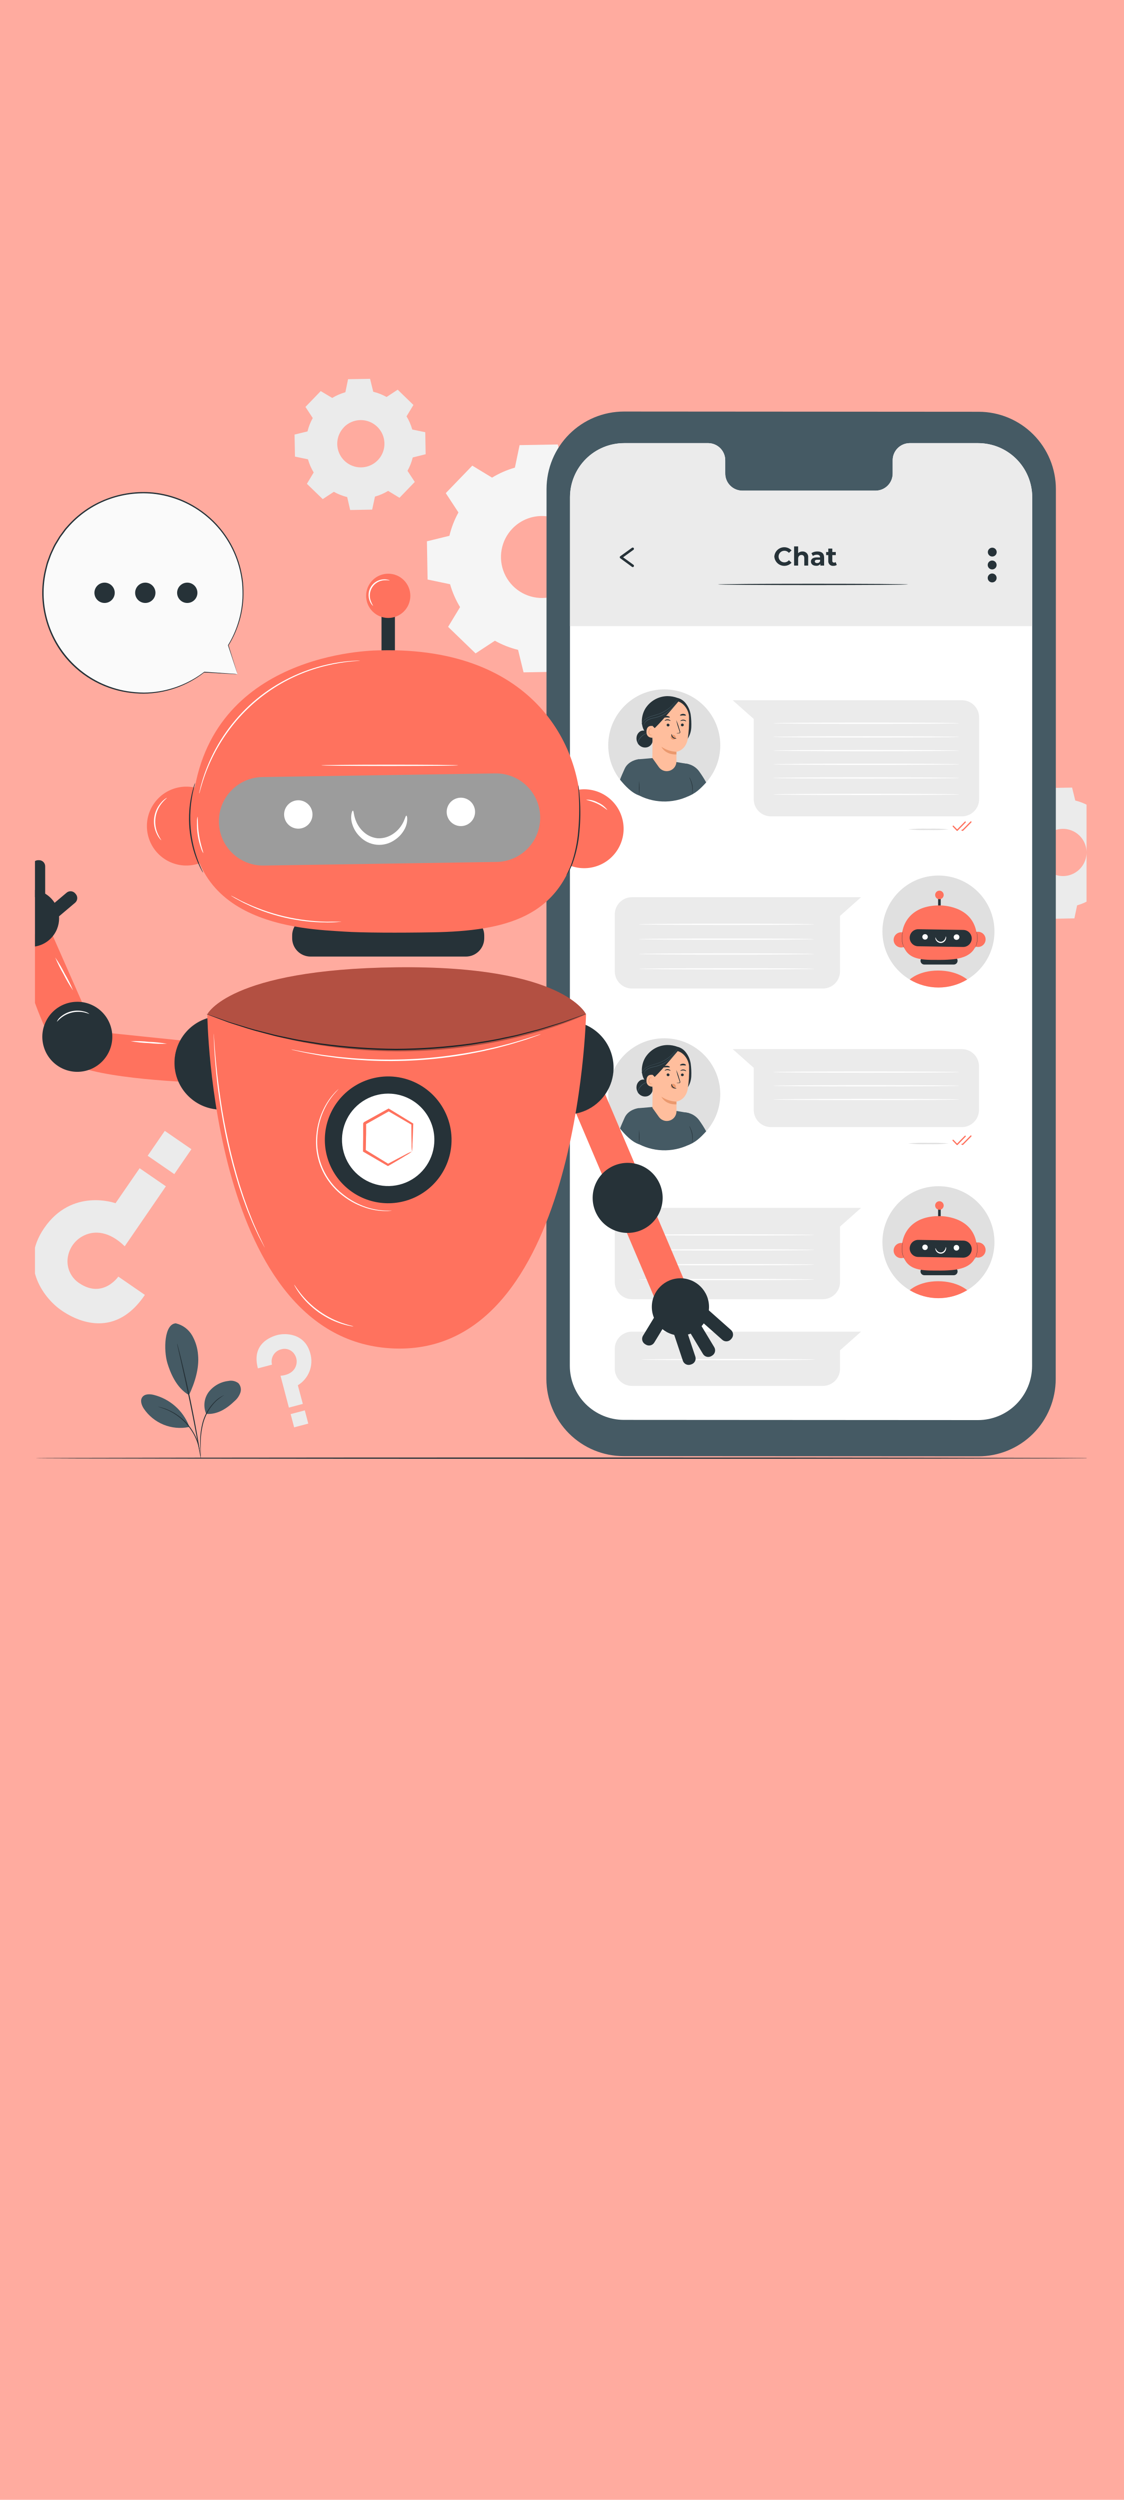 <svg width="450" height="1000" viewBox="0 0 450 1000" fill="none" xmlns="http://www.w3.org/2000/svg">
<rect width="450" height="1000" fill="#FFAB9F"/>
<g clip-path="url(#clip0_714_2135)">
<rect width="421" height="500" transform="translate(14 118)" fill="#FFAB9F"/>
<path d="M58 518L47.37 510.68C47.37 510.68 41.23 519.61 31.85 513.39C30.021 512.224 28.6 510.517 27.784 508.506C26.969 506.496 26.8 504.281 27.3 502.17C27.696 500.39 28.508 498.73 29.669 497.324C30.83 495.918 32.307 494.806 33.98 494.08C37.82 492.35 43.63 492.37 49.93 498.56L66.41 474.56L55.9 467.33L46.25 481.33C46.25 481.33 28.89 475 17.71 491.24C7.02 506.78 18.47 519.98 24.44 524.08C29 527.29 45.25 536.88 58 518Z" fill="#EBEBEB"/>
<path d="M59.121 462.344L69.781 469.679L76.634 459.719L65.974 452.384L59.121 462.344Z" fill="#EBEBEB"/>
<path d="M103.259 547.39L108.899 545.9C108.731 545.258 108.693 544.59 108.787 543.933C108.88 543.277 109.103 542.645 109.443 542.076C109.782 541.506 110.232 541.01 110.765 540.616C111.298 540.222 111.905 539.937 112.549 539.78C113.489 539.494 114.494 539.509 115.424 539.823C116.355 540.137 117.164 540.734 117.739 541.53C118.233 542.189 118.564 542.956 118.705 543.768C118.845 544.579 118.792 545.413 118.549 546.2C118.009 548.03 116.289 550.02 112.309 550.35L115.659 563.08L121.239 561.61L119.239 554.15C121.349 552.871 122.98 550.935 123.884 548.639C124.787 546.343 124.912 543.814 124.239 541.44C122.059 533.19 114.149 533.22 110.989 534.06C108.619 534.7 100.529 537.46 103.259 547.39Z" fill="#EBEBEB"/>
<path d="M122.027 564.194L116.361 565.689L117.757 570.978L123.423 569.483L122.027 564.194Z" fill="#EBEBEB"/>
<path d="M197 191.07C199.853 189.331 202.927 187.986 206.14 187.07L208.02 178.07L223.31 177.8L225.51 186.8C228.753 187.594 231.875 188.822 234.79 190.45L242.52 185.38L253.52 196L248.73 203.9C250.462 206.759 251.807 209.836 252.73 213.05L261.78 214.93L262.04 230.22L253.04 232.42C252.241 235.662 251.014 238.782 249.39 241.7L254.45 249.43L243.83 260.43L235.93 255.64C233.073 257.378 229.996 258.724 226.78 259.64L224.9 268.7L209.61 268.96L207.41 259.96C204.165 259.17 201.043 257.942 198.13 256.31L190.4 261.38L179.4 250.76L184.19 242.86C182.452 240.003 181.106 236.926 180.19 233.71L171.19 231.83L170.92 216.54L179.92 214.34C180.7 211.077 181.917 207.936 183.54 205L178.47 197.27L189.09 186.27L197 191.07ZM205.15 211.44C202.9 213.777 201.394 216.728 200.822 219.921C200.25 223.113 200.637 226.404 201.935 229.376C203.233 232.349 205.383 234.87 208.114 236.62C210.845 238.371 214.033 239.272 217.276 239.211C220.519 239.149 223.671 238.127 226.333 236.275C228.995 234.422 231.048 231.821 232.233 228.802C233.417 225.782 233.679 222.479 232.986 219.31C232.293 216.142 230.676 213.25 228.34 211C225.205 207.985 221.002 206.338 216.654 206.421C212.306 206.503 208.168 208.309 205.15 211.44Z" fill="#F5F5F5"/>
<path d="M133 159.19C134.648 158.2 136.42 157.434 138.27 156.91L139.35 151.69L148.16 151.54L149.43 156.71C151.296 157.166 153.092 157.873 154.77 158.81L159.22 155.89L165.52 162L162.76 166.55C163.755 168.197 164.525 169.969 165.05 171.82L170.26 172.9L170.41 181.71L165.24 183C164.785 184.867 164.079 186.663 163.14 188.34L166.06 192.79L159.94 199.13L155.39 196.37C153.743 197.365 151.971 198.135 150.12 198.66L149 203.86L140.19 204.02L139 198.85C137.134 198.386 135.339 197.676 133.66 196.74L129.21 199.66L122.87 193.54L125.59 189C124.593 187.358 123.822 185.589 123.3 183.74L118.09 182.65L117.93 173.84L123.11 172.58C123.564 170.71 124.271 168.91 125.21 167.23L122.29 162.78L128.41 156.45L133 159.19ZM137.69 170.93C136.385 172.272 135.508 173.972 135.17 175.814C134.833 177.655 135.05 179.555 135.794 181.273C136.538 182.991 137.776 184.449 139.35 185.463C140.924 186.476 142.764 186.999 144.636 186.966C146.508 186.932 148.328 186.343 149.864 185.273C151.401 184.204 152.585 182.702 153.267 180.958C153.949 179.215 154.097 177.308 153.693 175.48C153.29 173.652 152.352 171.985 151 170.69C149.196 168.954 146.778 168.004 144.275 168.049C141.772 168.094 139.389 169.13 137.65 170.93H137.69Z" fill="#EBEBEB"/>
<path d="M414.069 322.71C415.713 321.717 417.482 320.947 419.329 320.42L420.419 315.21L429.219 315.06L430.489 320.23C432.359 320.685 434.159 321.391 435.839 322.33L440.289 319.41L446.619 325.53L443.859 330.08C444.854 331.727 445.624 333.499 446.149 335.35L451.369 336.43L451.519 345.24L446.349 346.51C445.884 348.374 445.178 350.169 444.249 351.85L447.159 356.3L441.049 362.64L436.499 359.88C434.853 360.875 433.08 361.646 431.229 362.17L430.139 367.38L421.339 367.54L420.069 362.36C418.202 361.905 416.406 361.199 414.729 360.26L410.269 363.18L403.939 357.06L406.699 352.51C405.702 350.864 404.932 349.092 404.409 347.24L399.199 346.16L399.039 337.35L404.209 336.08C404.674 334.216 405.38 332.421 406.309 330.74L403.399 326.29L409.509 319.95L414.069 322.71ZM418.759 334.44C417.46 335.784 416.589 337.483 416.256 339.322C415.922 341.162 416.142 343.058 416.887 344.773C417.631 346.487 418.868 347.942 420.44 348.954C422.011 349.965 423.848 350.488 425.717 350.456C427.586 350.424 429.403 349.838 430.939 348.773C432.475 347.708 433.661 346.211 434.346 344.472C435.031 342.733 435.186 340.83 434.789 339.003C434.393 337.177 433.464 335.509 432.119 334.21C430.315 332.472 427.896 331.52 425.392 331.563C422.887 331.606 420.502 332.641 418.759 334.44Z" fill="#EBEBEB"/>
<path d="M437.781 583.31C437.781 583.46 342.951 583.57 226.011 583.57C109.071 583.57 14.221 583.46 14.221 583.31C14.221 583.16 109.021 583.05 226.011 583.05C343.001 583.05 437.781 583.17 437.781 583.31Z" fill="#263238"/>
<path d="M391.66 582.58L249.66 582.5C241.458 582.495 233.593 579.232 227.795 573.431C221.997 567.629 218.74 559.762 218.74 551.56L218.81 195.56C218.829 187.35 222.103 179.483 227.915 173.685C233.726 167.886 241.601 164.63 249.81 164.63L391.81 164.72C400.013 164.725 407.877 167.987 413.675 173.789C419.473 179.591 422.73 187.458 422.73 195.66L422.66 551.66C422.66 555.727 421.858 559.754 420.299 563.511C418.74 567.268 416.455 570.68 413.576 573.552C410.696 576.424 407.278 578.7 403.517 580.249C399.757 581.798 395.727 582.59 391.66 582.58Z" fill="#455A64"/>
<path d="M391.611 177.27H364.081C362.266 177.312 360.542 178.072 359.287 179.385C358.033 180.697 357.351 182.454 357.391 184.27V189.27C357.431 191.085 356.749 192.842 355.495 194.154C354.24 195.467 352.516 196.228 350.701 196.27H297.031C295.217 196.225 293.496 195.463 292.244 194.151C290.991 192.838 290.311 191.083 290.351 189.27V184.27C290.391 182.454 289.709 180.697 288.455 179.385C287.2 178.072 285.476 177.312 283.661 177.27H249.881C244.147 177.264 238.644 179.533 234.58 183.578C230.516 187.624 228.222 193.115 228.201 198.85L228.131 546.37C228.141 552.108 230.428 557.608 234.488 561.663C238.549 565.718 244.052 567.997 249.791 568L391.521 568.08C394.367 568.081 397.185 567.522 399.814 566.434C402.444 565.346 404.834 563.751 406.847 561.74C408.86 559.728 410.457 557.34 411.547 554.712C412.638 552.083 413.2 549.265 413.201 546.42L413.261 198.9C413.253 193.162 410.969 187.662 406.91 183.607C402.851 179.551 397.349 177.272 391.611 177.27Z" fill="white"/>
<path d="M413.251 250.31V198.54C413.149 192.866 410.825 187.46 406.778 183.482C402.731 179.505 397.285 177.274 391.611 177.27H364.081C363.182 177.289 362.296 177.486 361.472 177.848C360.649 178.211 359.906 178.732 359.284 179.382C358.663 180.032 358.176 180.799 357.851 181.637C357.526 182.476 357.37 183.37 357.391 184.27V189.27C357.431 191.085 356.749 192.842 355.495 194.154C354.241 195.467 352.516 196.228 350.701 196.27H297.031C295.218 196.225 293.496 195.463 292.244 194.151C290.992 192.838 290.311 191.083 290.351 189.27V184.27C290.391 182.454 289.709 180.697 288.455 179.385C287.201 178.072 285.476 177.312 283.661 177.27H249.881C244.147 177.264 238.645 179.533 234.581 183.578C230.516 187.624 228.222 193.115 228.201 198.85V250.47H413.251V250.31Z" fill="#EBEBEB"/>
<path d="M265.94 320.53C278.328 320.53 288.37 310.51 288.37 298.15C288.37 285.789 278.328 275.77 265.94 275.77C253.552 275.77 243.51 285.789 243.51 298.15C243.51 310.51 253.552 320.53 265.94 320.53Z" fill="#E0E0E0"/>
<path d="M255.461 303.75L261.341 303.25L275.681 305.67L277.371 316.46L277.131 317.72C273.901 319.543 270.271 320.542 266.562 320.627C262.854 320.713 259.182 319.882 255.871 318.21L255.461 303.75Z" fill="#455A64"/>
<path d="M272.609 305.5C274.031 305.292 275.483 305.489 276.799 306.067C278.114 306.645 279.241 307.582 280.049 308.77C281.021 310.127 281.913 311.539 282.719 313C280.379 315.54 278.479 317.47 275.239 318.6L272.609 305.5Z" fill="#455A64"/>
<path d="M255.46 303.75C255.46 303.75 251.58 304.23 250.08 307.54C248.58 310.85 248.23 311.88 248.23 311.88C250.23 314.3 252.79 317.16 255.92 318.23C255.92 318.23 256.63 309.89 256.72 307.54C256.83 305 256.93 303.68 255.46 303.75Z" fill="#455A64"/>
<path d="M259 282.55C259.977 281.298 261.223 280.281 262.646 279.575C264.069 278.869 265.632 278.491 267.22 278.47C268.585 278.469 269.94 278.713 271.22 279.19C272.567 279.509 273.758 280.295 274.58 281.41C275.599 282.72 276.267 284.269 276.52 285.91C276.755 287.589 276.835 289.286 276.76 290.98C276.678 292.686 276.128 294.336 275.17 295.75L270.86 296.49C268.484 296.679 266.093 296.552 263.75 296.11C261.382 295.655 259.289 294.282 257.93 292.29C256.2 289.48 256.92 285.11 259 282.55Z" fill="#263238"/>
<path d="M254.84 295C254.884 294.512 255.038 294.041 255.291 293.621C255.544 293.202 255.889 292.846 256.3 292.58C256.72 292.327 257.21 292.214 257.699 292.257C258.188 292.3 258.65 292.497 259.02 292.82L259.7 293.62C260.225 293.862 260.661 294.262 260.947 294.764C261.234 295.266 261.357 295.844 261.3 296.42C261.225 296.995 260.985 297.537 260.609 297.979C260.233 298.421 259.736 298.744 259.18 298.91C258.624 299.067 258.036 299.079 257.474 298.945C256.912 298.81 256.394 298.532 255.97 298.14C255.554 297.738 255.236 297.245 255.04 296.701C254.844 296.157 254.775 295.575 254.84 295Z" fill="#263238"/>
<path d="M255.691 297.94C255.529 297.687 255.449 297.39 255.461 297.09C255.605 296.362 255.951 295.69 256.461 295.15C256.943 294.583 257.531 294.115 258.191 293.77C258.691 293.5 259.041 293.4 259.031 293.37C258.711 293.393 258.401 293.486 258.121 293.64C257.416 293.954 256.793 294.426 256.301 295.02C256.025 295.321 255.789 295.658 255.601 296.02C255.437 296.33 255.341 296.671 255.321 297.02C255.316 297.26 255.382 297.497 255.511 297.7C255.601 297.9 255.691 298 255.691 297.94Z" fill="#455A64"/>
<path d="M270.82 304.73V300.73C270.82 300.73 274.33 300.34 275.31 295.84C275.77 292.864 275.951 289.85 275.85 286.84C275.85 284.11 273.5 280.39 270.12 280.38L268.62 280.2L262.87 282.48C262.47 282.502 262.093 282.672 261.812 282.957C261.531 283.241 261.366 283.621 261.35 284.02L261.18 303.23L263.81 306.92C264.291 307.572 264.965 308.057 265.736 308.306C266.506 308.556 267.336 308.558 268.108 308.312C268.88 308.066 269.556 307.584 270.04 306.935C270.525 306.285 270.794 305.5 270.81 304.69L270.82 304.73Z" fill="#FFBE9D"/>
<path d="M268.53 294.8C268.561 294.569 268.679 294.358 268.86 294.21C269.024 294.072 269.229 293.991 269.443 293.978C269.657 293.966 269.87 294.022 270.05 294.14C270.233 294.283 270.376 294.472 270.464 294.688C270.552 294.904 270.581 295.139 270.55 295.37C270.449 295.509 270.321 295.625 270.173 295.712C270.025 295.798 269.86 295.852 269.69 295.87H269.53C269.397 295.873 269.265 295.85 269.141 295.802C269.018 295.754 268.905 295.682 268.81 295.59C268.709 295.486 268.631 295.362 268.583 295.226C268.535 295.089 268.516 294.944 268.53 294.8Z" fill="#EB996E"/>
<path d="M273.76 290C273.755 290.152 273.69 290.296 273.579 290.4C273.469 290.505 273.322 290.562 273.17 290.56C273.095 290.561 273.021 290.547 272.951 290.52C272.881 290.493 272.818 290.452 272.764 290.4C272.71 290.348 272.667 290.286 272.637 290.217C272.607 290.148 272.591 290.074 272.59 290C272.598 289.847 272.665 289.703 272.777 289.598C272.888 289.494 273.037 289.437 273.19 289.44C273.264 289.438 273.338 289.452 273.407 289.479C273.476 289.507 273.539 289.548 273.592 289.6C273.645 289.652 273.688 289.714 273.716 289.783C273.745 289.852 273.76 289.925 273.76 290Z" fill="#263238"/>
<path d="M274.721 288.56C274.641 288.63 274.211 288.28 273.591 288.25C272.971 288.22 272.481 288.51 272.421 288.43C272.361 288.35 272.471 288.26 272.681 288.12C272.964 287.951 273.291 287.871 273.621 287.89C273.946 287.903 274.259 288.022 274.511 288.23C274.691 288.39 274.751 288.53 274.721 288.56Z" fill="#263238"/>
<path d="M270.77 293.3C271.098 293.223 271.433 293.183 271.77 293.18C271.93 293.18 272.09 293.18 272.12 293.04C272.143 292.875 272.115 292.708 272.04 292.56L271.63 291.32C271.248 290.262 270.951 289.175 270.74 288.07C271.208 289.094 271.592 290.154 271.89 291.24C272.03 291.67 272.15 292.09 272.28 292.49C272.365 292.689 272.382 292.91 272.33 293.12C272.269 293.227 272.169 293.306 272.05 293.34C271.96 293.349 271.87 293.349 271.78 293.34C271.443 293.372 271.104 293.359 270.77 293.3Z" fill="#263238"/>
<path d="M270.801 300.74C268.654 300.644 266.576 299.951 264.801 298.74C264.801 298.74 266.251 301.97 270.801 301.8V300.74Z" fill="#EB996E"/>
<path d="M268.9 293.64C269.01 293.64 268.97 294.32 269.53 294.83C270.09 295.34 270.81 295.31 270.81 295.4C270.81 295.49 270.64 295.53 270.34 295.52C269.94 295.502 269.559 295.347 269.26 295.08C268.978 294.82 268.806 294.463 268.78 294.08C268.77 293.79 268.86 293.63 268.9 293.64Z" fill="#263238"/>
<path d="M274.591 286.2C274.481 286.35 274.001 286.2 273.441 286.2C272.881 286.2 272.441 286.34 272.291 286.2C272.141 286.06 272.291 285.98 272.511 285.84C272.787 285.667 273.105 285.573 273.431 285.57C273.759 285.561 274.082 285.648 274.361 285.82C274.571 286 274.641 286.13 274.591 286.2Z" fill="#263238"/>
<path d="M266.881 290C266.878 290.153 266.935 290.301 267.04 290.413C267.144 290.525 267.288 290.592 267.441 290.6C267.515 290.607 267.59 290.598 267.662 290.576C267.733 290.553 267.799 290.517 267.856 290.468C267.912 290.42 267.959 290.36 267.992 290.294C268.026 290.227 268.046 290.154 268.051 290.08C268.051 289.928 267.993 289.783 267.889 289.673C267.785 289.563 267.642 289.497 267.491 289.49C267.417 289.481 267.342 289.488 267.271 289.51C267.2 289.531 267.134 289.567 267.077 289.614C267.02 289.662 266.973 289.721 266.939 289.787C266.906 289.853 266.886 289.926 266.881 290Z" fill="#263238"/>
<path d="M266.12 288.34C266.19 288.42 266.64 288.1 267.27 288.11C267.9 288.12 268.35 288.44 268.42 288.37C268.49 288.3 268.42 288.2 268.18 288.05C267.913 287.854 267.591 287.749 267.26 287.75C266.936 287.74 266.617 287.834 266.35 288.02C266.15 288.17 266.08 288.3 266.12 288.34Z" fill="#263238"/>
<path d="M265.761 287C265.881 287.15 266.371 287 266.951 287C267.531 287 268.021 287.12 268.141 287C268.261 286.88 268.141 286.78 267.901 286.64C267.61 286.469 267.278 286.379 266.941 286.379C266.603 286.379 266.272 286.469 265.981 286.64C265.771 286.78 265.701 286.92 265.761 287Z" fill="#263238"/>
<path d="M262.111 291.69C262.111 291.35 261.791 290.53 261.451 290.46C260.571 290.27 258.961 290.26 258.821 292.52C258.631 295.61 261.821 295.16 261.821 295.07C261.821 294.98 262.051 292.85 262.111 291.69Z" fill="#FFBE9D"/>
<path d="M261.001 293.89C261.001 293.89 260.951 293.89 260.851 293.96C260.788 293.987 260.72 294.001 260.651 294.001C260.582 294.001 260.514 293.987 260.451 293.96C260.257 293.821 260.104 293.633 260.007 293.415C259.911 293.197 259.874 292.957 259.901 292.72C259.913 292.455 259.981 292.196 260.101 291.96C260.137 291.866 260.194 291.781 260.269 291.714C260.344 291.646 260.434 291.597 260.531 291.57C260.594 291.556 260.661 291.566 260.718 291.597C260.775 291.628 260.818 291.679 260.841 291.74C260.848 291.79 260.848 291.84 260.841 291.89C260.841 291.89 260.911 291.89 260.891 291.72C260.878 291.643 260.84 291.572 260.781 291.52C260.743 291.483 260.697 291.455 260.647 291.438C260.597 291.42 260.544 291.414 260.491 291.42C260.363 291.437 260.242 291.486 260.138 291.563C260.035 291.64 259.953 291.742 259.901 291.86C259.753 292.12 259.67 292.411 259.661 292.71C259.627 292.985 259.675 293.264 259.8 293.511C259.925 293.759 260.12 293.964 260.361 294.1C260.443 294.128 260.53 294.138 260.616 294.129C260.703 294.12 260.786 294.093 260.861 294.05C261.001 294 261.001 293.9 261.001 293.89Z" fill="#EB996E"/>
<path d="M261.33 290.47L262.11 291.28C265.51 288.04 272.16 279.91 271.79 280.39C270.238 279.817 268.569 279.638 266.93 279.87C264.4 280.3 259.61 281.56 259.68 284.53C259.829 286.6 260.39 288.619 261.33 290.47Z" fill="#263238"/>
<path d="M256.83 289.79C256.83 289.79 256.83 289.72 256.83 289.61C256.889 289.442 256.959 289.278 257.04 289.12C257.361 288.546 257.805 288.051 258.34 287.67C259.132 287.105 260.015 286.679 260.95 286.41C261.95 286.08 263.15 285.82 264.3 285.33C266.268 284.499 268.044 283.274 269.52 281.73C269.964 281.26 270.382 280.766 270.77 280.25L271.08 279.82C271.114 279.768 271.154 279.721 271.2 279.68L271.11 279.84C271.04 279.94 270.95 280.1 270.82 280.29C270.447 280.823 270.04 281.33 269.6 281.81C268.943 282.517 268.219 283.16 267.44 283.73C266.487 284.431 265.452 285.015 264.36 285.47C263.258 285.892 262.133 286.253 260.99 286.55C260.069 286.807 259.197 287.216 258.41 287.76C257.88 288.125 257.433 288.599 257.1 289.15C256.994 289.356 256.904 289.57 256.83 289.79Z" fill="#455A64"/>
<path d="M257.729 290.27C257.722 290.041 257.763 289.813 257.849 289.6C258.08 289.008 258.485 288.499 259.009 288.14C259.797 287.637 260.678 287.297 261.599 287.14C262.704 286.929 263.781 286.594 264.809 286.14C265.832 285.675 266.793 285.084 267.669 284.38C268.396 283.802 269.066 283.156 269.669 282.45C270.067 281.976 270.431 281.474 270.759 280.95C270.869 280.78 270.959 280.63 271.019 280.52C271.05 280.466 271.087 280.416 271.129 280.37C271.108 280.426 271.081 280.48 271.049 280.53L270.809 280.98C270.502 281.524 270.148 282.039 269.749 282.52C269.158 283.258 268.488 283.929 267.749 284.52C266.865 285.238 265.894 285.843 264.859 286.32C263.818 286.778 262.728 287.113 261.609 287.32C260.704 287.49 259.839 287.829 259.059 288.32C258.541 288.658 258.134 289.142 257.889 289.71C257.82 289.892 257.766 290.079 257.729 290.27Z" fill="#455A64"/>
<path d="M255.921 318.21C255.774 316.239 255.774 314.261 255.921 312.29C256.054 314.261 256.054 316.239 255.921 318.21Z" fill="#263238"/>
<path d="M277.141 317.79C277.115 317.457 277.115 317.123 277.141 316.79C277.201 315.956 277.171 315.118 277.051 314.29C276.895 313.464 276.654 312.656 276.331 311.88C276.179 311.559 276.059 311.224 275.971 310.88C276.166 311.172 276.33 311.484 276.461 311.81C276.831 312.581 277.097 313.398 277.251 314.24C277.37 315.086 277.37 315.944 277.251 316.79C277.256 317.127 277.219 317.462 277.141 317.79Z" fill="#263238"/>
<path d="M385.08 326.57H308.63C306.809 326.567 305.063 325.843 303.775 324.555C302.487 323.267 301.763 321.521 301.76 319.7V287.6L293.33 280.12H385.08C385.987 280.113 386.887 280.286 387.727 280.629C388.567 280.972 389.33 281.478 389.974 282.118C390.617 282.757 391.127 283.518 391.475 284.356C391.823 285.194 392.001 286.093 392 287V319.7C391.999 320.606 391.819 321.503 391.47 322.339C391.121 323.175 390.61 323.934 389.967 324.572C389.324 325.211 388.562 325.716 387.723 326.059C386.884 326.401 385.986 326.575 385.08 326.57Z" fill="#EBEBEB"/>
<path d="M379.839 331.77C377.127 332.027 374.402 332.114 371.679 332.03C368.96 332.114 366.238 332.027 363.529 331.77C366.238 331.512 368.96 331.426 371.679 331.51C374.402 331.425 377.127 331.512 379.839 331.77Z" fill="#E0E0E0"/>
<path d="M383.21 332.41C383.177 332.41 383.143 332.402 383.112 332.388C383.081 332.375 383.053 332.355 383.03 332.33L381.45 330.68C381.405 330.633 381.379 330.57 381.379 330.505C381.379 330.44 381.405 330.377 381.45 330.33C381.473 330.306 381.5 330.287 381.53 330.274C381.56 330.261 381.593 330.254 381.625 330.254C381.658 330.254 381.691 330.261 381.721 330.274C381.751 330.287 381.778 330.306 381.8 330.33L383.2 331.79L386.27 328.67C386.293 328.646 386.32 328.627 386.35 328.614C386.38 328.601 386.413 328.594 386.445 328.594C386.478 328.594 386.511 328.601 386.541 328.614C386.571 328.627 386.598 328.646 386.62 328.67C386.666 328.717 386.692 328.78 386.692 328.845C386.692 328.91 386.666 328.973 386.62 329.02L383.37 332.33C383.327 332.373 383.271 332.401 383.21 332.41Z" fill="#FF725E"/>
<path d="M385.46 332.36H385.17C385.104 332.36 385.04 332.334 384.993 332.287C384.946 332.24 384.92 332.177 384.92 332.11C384.927 332.045 384.957 331.984 385.004 331.938C385.052 331.892 385.114 331.865 385.18 331.86H385.36L388.53 328.63C388.553 328.606 388.581 328.587 388.612 328.574C388.643 328.56 388.676 328.554 388.71 328.554C388.744 328.554 388.777 328.56 388.808 328.574C388.839 328.587 388.867 328.606 388.89 328.63C388.936 328.677 388.961 328.74 388.961 328.805C388.961 328.871 388.936 328.933 388.89 328.98L385.64 332.28C385.618 332.306 385.59 332.327 385.559 332.34C385.528 332.354 385.494 332.361 385.46 332.36Z" fill="#FF725E"/>
<path d="M379.839 457.44C377.127 457.697 374.402 457.784 371.679 457.7C368.96 457.784 366.238 457.697 363.529 457.44C366.238 457.183 368.96 457.096 371.679 457.18C374.402 457.095 377.127 457.182 379.839 457.44Z" fill="#E0E0E0"/>
<path d="M383.21 458.08C383.171 458.084 383.132 458.079 383.095 458.065C383.059 458.051 383.026 458.029 383 458L381.42 456.35C381.392 456.328 381.369 456.3 381.353 456.268C381.337 456.236 381.328 456.201 381.326 456.165C381.325 456.129 381.331 456.094 381.345 456.061C381.358 456.027 381.379 455.998 381.405 455.973C381.431 455.948 381.461 455.93 381.495 455.918C381.529 455.907 381.565 455.902 381.601 455.906C381.636 455.909 381.671 455.921 381.702 455.938C381.733 455.956 381.759 455.981 381.78 456.01L383.18 457.47L386.25 454.35C386.272 454.326 386.3 454.307 386.33 454.294C386.36 454.281 386.392 454.274 386.425 454.274C386.458 454.274 386.49 454.281 386.52 454.294C386.55 454.307 386.578 454.326 386.6 454.35C386.646 454.397 386.671 454.459 386.671 454.525C386.671 454.59 386.646 454.653 386.6 454.7L383.39 458C383.341 458.047 383.277 458.075 383.21 458.08Z" fill="#FF725E"/>
<path d="M385.46 458H385.17C385.103 457.997 385.039 457.969 384.992 457.92C384.946 457.872 384.92 457.807 384.92 457.74C384.92 457.707 384.927 457.674 384.94 457.643C384.953 457.613 384.973 457.585 384.997 457.563C385.022 457.54 385.05 457.523 385.082 457.512C385.113 457.501 385.147 457.497 385.18 457.5H385.36L388.53 454.27C388.553 454.246 388.581 454.226 388.612 454.213C388.643 454.2 388.676 454.193 388.71 454.193C388.744 454.193 388.777 454.2 388.808 454.213C388.839 454.226 388.867 454.246 388.89 454.27C388.936 454.317 388.961 454.379 388.961 454.445C388.961 454.51 388.936 454.573 388.89 454.62L385.64 457.92C385.618 457.946 385.59 457.966 385.559 457.98C385.528 457.994 385.494 458.001 385.46 458Z" fill="#FF725E"/>
<path d="M384.101 289.31C384.101 289.45 367.411 289.57 346.821 289.57C326.231 289.57 309.551 289.45 309.551 289.31C309.551 289.17 326.231 289.05 346.821 289.05C367.411 289.05 384.101 289.16 384.101 289.31Z" fill="white"/>
<path d="M384.101 294.78C384.101 294.93 367.411 295.04 346.821 295.04C326.231 295.04 309.551 294.93 309.551 294.78C309.551 294.63 326.231 294.52 346.821 294.52C367.411 294.52 384.101 294.64 384.101 294.78Z" fill="white"/>
<path d="M384.101 300.26C384.101 300.4 367.411 300.52 346.821 300.52C326.231 300.52 309.551 300.4 309.551 300.26C309.551 300.12 326.231 300 346.821 300C367.411 300 384.101 300.12 384.101 300.26Z" fill="white"/>
<path d="M265.94 460.1C278.328 460.1 288.37 450.08 288.37 437.72C288.37 425.36 278.328 415.34 265.94 415.34C253.552 415.34 243.51 425.36 243.51 437.72C243.51 450.08 253.552 460.1 265.94 460.1Z" fill="#E0E0E0"/>
<path d="M255.461 443.32L261.341 442.82L275.681 445.24L277.371 456L277.131 457.25C273.902 459.076 270.271 460.075 266.562 460.161C262.854 460.246 259.181 459.415 255.871 457.74L255.461 443.29" fill="#455A64"/>
<path d="M272.609 445.06C274.031 444.854 275.482 445.052 276.797 445.63C278.113 446.208 279.239 447.143 280.049 448.33C281.023 449.689 281.914 451.105 282.719 452.57C280.379 455.11 278.479 457.04 275.239 458.16L272.609 445.06Z" fill="#455A64"/>
<path d="M255.46 443.32C255.46 443.32 251.58 443.79 250.08 447.1C248.58 450.41 248.23 451.45 248.23 451.45C250.23 453.86 252.79 456.72 255.92 457.79C255.92 457.79 256.63 449.46 256.72 447.1C256.83 444.52 256.93 443.24 255.46 443.32Z" fill="#455A64"/>
<path d="M259 422.12C259.976 420.866 261.222 419.849 262.645 419.142C264.068 418.436 265.631 418.059 267.22 418.04C268.585 418.032 269.941 418.273 271.22 418.75C272.564 419.076 273.753 419.861 274.58 420.97C275.598 422.281 276.265 423.83 276.52 425.47C276.754 427.152 276.835 428.853 276.76 430.55C276.68 432.253 276.129 433.901 275.17 435.31L270.86 436.06C268.483 436.245 266.093 436.117 263.75 435.68C261.382 435.225 259.289 433.852 257.93 431.86C256.2 429 256.92 424.67 259 422.12Z" fill="#263238"/>
<path d="M254.84 434.61C254.883 434.122 255.036 433.65 255.289 433.231C255.542 432.811 255.888 432.455 256.3 432.19C256.719 431.934 257.208 431.819 257.698 431.86C258.187 431.902 258.65 432.098 259.02 432.42L259.7 433.23C260.226 433.471 260.662 433.871 260.949 434.373C261.236 434.875 261.359 435.455 261.3 436.03C261.218 436.603 260.976 437.141 260.6 437.582C260.225 438.023 259.733 438.348 259.18 438.52C258.623 438.675 258.035 438.685 257.473 438.549C256.911 438.412 256.394 438.134 255.97 437.74C255.554 437.34 255.236 436.85 255.04 436.307C254.844 435.764 254.775 435.183 254.84 434.61Z" fill="#263238"/>
<path d="M255.69 437.51C255.53 437.252 255.45 436.953 255.46 436.65C255.605 435.925 255.951 435.256 256.46 434.72C256.94 434.15 257.528 433.681 258.19 433.34C258.69 433.07 259.04 432.97 259.03 432.93C258.712 432.959 258.403 433.051 258.12 433.2C257.419 433.52 256.798 433.991 256.3 434.58C256.023 434.902 255.788 435.258 255.6 435.64C255.436 435.949 255.34 436.29 255.32 436.64C255.317 436.88 255.383 437.116 255.51 437.32C255.6 437.47 255.69 437.52 255.69 437.51Z" fill="#455A64"/>
<path d="M270.841 444.66V440.66C270.841 440.66 274.351 440.27 275.331 435.78C275.791 432.803 275.972 429.79 275.871 426.78C275.871 424.05 273.521 420.33 270.141 420.32L268.641 420.15L262.891 422.43C262.491 422.45 262.113 422.619 261.831 422.904C261.55 423.189 261.386 423.57 261.371 423.97L261.201 443.17L263.831 446.86C264.313 447.512 264.986 447.996 265.757 448.246C266.528 448.495 267.358 448.497 268.13 448.251C268.902 448.005 269.577 447.524 270.062 446.874C270.546 446.225 270.815 445.44 270.831 444.63L270.841 444.66Z" fill="#FFBE9D"/>
<path d="M268.531 434.37C268.562 434.138 268.68 433.927 268.861 433.78C269.025 433.642 269.23 433.561 269.444 433.548C269.658 433.536 269.871 433.592 270.051 433.71C270.235 433.853 270.377 434.042 270.465 434.258C270.553 434.474 270.582 434.709 270.551 434.94C270.45 435.077 270.321 435.192 270.173 435.277C270.025 435.361 269.861 435.413 269.691 435.43H269.531C269.263 435.424 269.008 435.321 268.811 435.14C268.708 435.041 268.63 434.921 268.581 434.787C268.533 434.654 268.516 434.511 268.531 434.37Z" fill="#EB996E"/>
<path d="M273.76 430C273.741 430.142 273.672 430.272 273.564 430.367C273.456 430.461 273.318 430.513 273.175 430.513C273.032 430.513 272.893 430.461 272.786 430.367C272.678 430.272 272.608 430.142 272.59 430C272.598 429.847 272.665 429.703 272.777 429.598C272.888 429.494 273.037 429.437 273.19 429.44C273.264 429.438 273.338 429.452 273.407 429.48C273.476 429.507 273.539 429.548 273.592 429.6C273.645 429.652 273.688 429.715 273.716 429.783C273.745 429.852 273.76 429.925 273.76 430Z" fill="#263238"/>
<path d="M274.721 428.51C274.641 428.58 274.211 428.23 273.591 428.2C272.971 428.17 272.481 428.45 272.421 428.37C272.361 428.29 272.471 428.2 272.681 428.07C272.96 427.892 273.29 427.811 273.621 427.84C273.946 427.853 274.259 427.972 274.511 428.18C274.691 428.34 274.751 428.48 274.721 428.51Z" fill="#263238"/>
<path d="M270.77 433.25C271.098 433.172 271.433 433.128 271.77 433.12C271.93 433.12 272.09 433.12 272.12 432.98C272.142 432.815 272.114 432.648 272.04 432.5C271.91 432.11 271.77 431.7 271.63 431.26C271.25 430.204 270.953 429.121 270.74 428.02C271.209 429.04 271.593 430.097 271.89 431.18C272.03 431.62 272.15 432.03 272.28 432.43C272.365 432.629 272.382 432.85 272.33 433.06C272.303 433.115 272.264 433.164 272.215 433.202C272.167 433.24 272.11 433.267 272.05 433.28C271.961 433.294 271.87 433.294 271.78 433.28C271.444 433.316 271.104 433.305 270.77 433.25Z" fill="#263238"/>
<path d="M270.801 440.68C268.659 440.596 266.582 439.921 264.801 438.73C264.801 438.73 266.251 441.96 270.801 441.79V440.68Z" fill="#EB996E"/>
<path d="M268.9 433.58C269.01 433.58 268.97 434.26 269.53 434.78C270.09 435.3 270.81 435.26 270.81 435.35C270.81 435.44 270.64 435.47 270.34 435.47C269.938 435.452 269.555 435.293 269.26 435.02C268.975 434.763 268.802 434.403 268.78 434.02C268.77 433.74 268.86 433.58 268.9 433.58Z" fill="#263238"/>
<path d="M274.591 426.15C274.481 426.3 274.001 426.15 273.441 426.15C272.881 426.15 272.441 426.29 272.291 426.15C272.141 426.01 272.291 425.93 272.511 425.79C272.785 425.612 273.104 425.518 273.431 425.52C273.759 425.506 274.084 425.594 274.361 425.77C274.571 425.93 274.641 426.08 274.591 426.15Z" fill="#263238"/>
<path d="M266.881 429.92C266.878 430.072 266.935 430.219 267.04 430.329C267.145 430.44 267.289 430.505 267.441 430.51C267.515 430.518 267.59 430.511 267.661 430.49C267.732 430.468 267.798 430.433 267.855 430.385C267.912 430.338 267.959 430.279 267.992 430.213C268.026 430.146 268.046 430.074 268.051 430C268.054 429.847 267.997 429.698 267.892 429.586C267.788 429.475 267.644 429.408 267.491 429.4C267.417 429.393 267.342 429.401 267.27 429.424C267.199 429.446 267.133 429.483 267.076 429.531C267.02 429.58 266.973 429.639 266.939 429.706C266.906 429.773 266.886 429.845 266.881 429.92Z" fill="#263238"/>
<path d="M266.12 428.28C266.19 428.36 266.64 428.04 267.27 428.06C267.9 428.08 268.35 428.39 268.42 428.31C268.49 428.23 268.42 428.14 268.18 427.99C267.911 427.799 267.59 427.694 267.26 427.69C266.935 427.688 266.618 427.785 266.35 427.97C266.15 428.11 266.08 428.25 266.12 428.28Z" fill="#263238"/>
<path d="M265.761 426.94C265.881 427.08 266.371 426.94 266.951 426.94C267.531 426.94 268.021 427.05 268.141 426.94C268.261 426.83 268.141 426.73 267.901 426.59C267.61 426.419 267.278 426.33 266.941 426.33C266.603 426.33 266.272 426.419 265.981 426.59C265.771 426.72 265.701 426.87 265.761 426.94Z" fill="#263238"/>
<path d="M262.111 431.25C262.111 430.91 261.791 430.1 261.451 430.03C260.571 429.84 258.961 429.82 258.821 432.08C258.631 435.17 261.821 434.73 261.821 434.64C261.821 434.55 262.051 432.42 262.111 431.25Z" fill="#FFBE9D"/>
<path d="M261.001 433.46C261.001 433.46 260.951 433.46 260.851 433.53C260.722 433.579 260.579 433.579 260.451 433.53C260.258 433.392 260.105 433.206 260.008 432.99C259.912 432.774 259.874 432.535 259.901 432.3C259.911 432.035 259.979 431.776 260.101 431.54C260.136 431.446 260.194 431.361 260.269 431.293C260.344 431.226 260.433 431.176 260.531 431.15C260.593 431.138 260.657 431.147 260.713 431.176C260.77 431.205 260.815 431.252 260.841 431.31C260.849 431.363 260.849 431.417 260.841 431.47C260.841 431.47 260.911 431.42 260.891 431.29C260.876 431.213 260.837 431.143 260.781 431.09C260.741 431.056 260.694 431.031 260.645 431.016C260.595 431 260.542 430.995 260.491 431C260.362 431.014 260.24 431.063 260.136 431.14C260.032 431.217 259.951 431.321 259.901 431.44C259.751 431.699 259.669 431.991 259.661 432.29C259.627 432.563 259.676 432.841 259.801 433.086C259.925 433.332 260.12 433.535 260.361 433.67C260.438 433.708 260.524 433.728 260.611 433.728C260.697 433.728 260.783 433.708 260.861 433.67C261.001 433.53 261.001 433.46 261.001 433.46Z" fill="#EB996E"/>
<path d="M261.33 430L262.11 430.82C265.51 427.57 272.16 419.44 271.79 419.93C270.24 419.35 268.569 419.167 266.93 419.4C264.4 419.83 259.61 421.09 259.68 424.07C259.83 426.137 260.391 428.153 261.33 430Z" fill="#263238"/>
<path d="M256.83 429.35C256.83 429.35 256.83 429.29 256.83 429.17C256.891 429.006 256.961 428.846 257.04 428.69C257.363 428.115 257.807 427.617 258.34 427.23C259.15 426.67 260.049 426.254 261 426C262 425.66 263.2 425.4 264.35 424.91C265.433 424.46 266.46 423.886 267.41 423.2C268.186 422.64 268.909 422.011 269.57 421.32C270.13 420.72 270.57 420.2 270.82 419.84C270.94 419.66 271.05 419.52 271.13 419.41C271.21 419.3 271.24 419.26 271.25 419.27L271.16 419.43L270.87 419.87C270.502 420.406 270.094 420.915 269.65 421.39C268.993 422.1 268.27 422.747 267.49 423.32C266.53 424 265.493 424.564 264.4 425C263.24 425.49 262.06 425.75 261.03 426.08C260.109 426.334 259.238 426.739 258.45 427.28C257.919 427.648 257.473 428.126 257.14 428.68C257.023 428.897 256.92 429.12 256.83 429.35Z" fill="#455A64"/>
<path d="M257.729 429.84C257.722 429.607 257.763 429.376 257.849 429.16C258.078 428.569 258.483 428.063 259.009 427.71C259.797 427.207 260.678 426.867 261.599 426.71C262.703 426.495 263.779 426.159 264.809 425.71C265.832 425.245 266.793 424.654 267.669 423.95C268.874 422.986 269.908 421.826 270.729 420.52C270.839 420.34 270.929 420.2 270.989 420.08C271.022 420.03 271.059 419.983 271.099 419.94C271.078 419.996 271.051 420.049 271.019 420.1L270.779 420.55C270.472 421.094 270.118 421.609 269.719 422.09C269.128 422.828 268.458 423.499 267.719 424.09C266.837 424.808 265.866 425.41 264.829 425.88C263.786 426.333 262.696 426.668 261.579 426.88C260.671 427.04 259.804 427.38 259.029 427.88C258.505 428.211 258.096 428.697 257.859 429.27C257.798 429.455 257.755 429.646 257.729 429.84Z" fill="#455A64"/>
<path d="M255.921 457.77C255.774 455.803 255.774 453.827 255.921 451.86C256.054 453.828 256.054 455.802 255.921 457.77Z" fill="#263238"/>
<path d="M277.141 457.36C277.112 457.01 277.112 456.659 277.141 456.31C277.201 455.472 277.171 454.631 277.051 453.8C276.894 452.977 276.652 452.173 276.331 451.4C276.181 451.078 276.061 450.743 275.971 450.4C276.166 450.692 276.33 451.004 276.461 451.33C276.832 452.101 277.098 452.918 277.251 453.76C277.37 454.606 277.37 455.464 277.251 456.31C277.259 456.663 277.222 457.016 277.141 457.36Z" fill="#263238"/>
<path d="M385.08 450.88H308.63C306.807 450.877 305.06 450.151 303.772 448.861C302.484 447.571 301.76 445.823 301.76 444V427.16L293.33 419.68H385.08C386.901 419.683 388.647 420.407 389.935 421.695C391.223 422.983 391.947 424.729 391.95 426.55V444C391.95 445.823 391.227 447.571 389.939 448.861C388.65 450.151 386.903 450.877 385.08 450.88Z" fill="#EBEBEB"/>
<path d="M384.101 428.87C384.101 429.02 367.411 429.13 346.821 429.13C326.231 429.13 309.551 429.02 309.551 428.87C309.551 428.72 326.231 428.61 346.821 428.61C367.411 428.61 384.101 428.73 384.101 428.87Z" fill="white"/>
<path d="M384.101 434.35C384.101 434.49 367.411 434.61 346.821 434.61C326.231 434.61 309.551 434.49 309.551 434.35C309.551 434.21 326.231 434.09 346.821 434.09C367.411 434.09 384.101 434.21 384.101 434.35Z" fill="white"/>
<path d="M384.101 439.83C384.101 439.97 367.411 440.09 346.821 440.09C326.231 440.09 309.551 439.97 309.551 439.83C309.551 439.69 326.231 439.57 346.821 439.57C367.411 439.57 384.101 439.68 384.101 439.83Z" fill="white"/>
<path d="M384.101 305.74C384.101 305.88 367.411 306 346.821 306C326.231 306 309.551 305.88 309.551 305.74C309.551 305.6 326.231 305.48 346.821 305.48C367.411 305.48 384.101 305.59 384.101 305.74Z" fill="white"/>
<path d="M384.101 311.21C384.101 311.36 367.411 311.47 346.821 311.47C326.231 311.47 309.551 311.36 309.551 311.21C309.551 311.06 326.231 310.95 346.821 310.95C367.411 310.95 384.101 311.07 384.101 311.21Z" fill="white"/>
<path d="M384.101 317.79C384.101 317.94 367.411 318.05 346.821 318.05C326.231 318.05 309.551 317.94 309.551 317.79C309.551 317.64 326.231 317.53 346.821 317.53C367.411 317.53 384.101 317.65 384.101 317.79Z" fill="white"/>
<path d="M310 222.63C310.053 221.853 310.333 221.108 310.803 220.488C311.274 219.867 311.915 219.397 312.649 219.136C313.383 218.875 314.177 218.833 314.934 219.017C315.691 219.201 316.378 219.601 316.91 220.17L315.84 221.17C315.619 220.902 315.341 220.687 315.026 220.54C314.711 220.393 314.367 220.318 314.02 220.32C313.405 220.32 312.815 220.564 312.38 220.999C311.944 221.434 311.7 222.025 311.7 222.64C311.7 223.255 311.944 223.845 312.38 224.28C312.815 224.715 313.405 224.96 314.02 224.96C314.368 224.962 314.713 224.886 315.028 224.738C315.343 224.589 315.621 224.371 315.84 224.1L316.91 225.1C316.378 225.668 315.692 226.069 314.936 226.253C314.18 226.437 313.387 226.396 312.653 226.136C311.92 225.876 311.278 225.408 310.807 224.789C310.336 224.169 310.055 223.426 310 222.65V222.63Z" fill="#263238"/>
<path d="M323.56 223.06V226.25H322V223.31C322 222.41 321.58 222 320.87 222C320.16 222 319.54 222.48 319.54 223.5V226.25H317.92V218.58H319.54V221.27C319.774 221.045 320.052 220.869 320.356 220.754C320.661 220.639 320.985 220.587 321.31 220.6C321.627 220.587 321.943 220.644 322.237 220.766C322.53 220.888 322.793 221.073 323.007 221.307C323.221 221.541 323.382 221.82 323.477 222.122C323.573 222.425 323.601 222.745 323.56 223.06Z" fill="#263238"/>
<path d="M329.94 223.08V226.25H328.43V225.56C328.243 225.83 327.986 226.044 327.686 226.179C327.387 226.315 327.057 226.367 326.73 226.33C325.43 226.33 324.66 225.61 324.66 224.65C324.66 223.69 325.35 222.98 327.05 222.98H328.33C328.33 222.29 327.91 221.89 327.05 221.89C326.473 221.884 325.909 222.063 325.44 222.4L324.86 221.28C325.574 220.818 326.41 220.581 327.26 220.6C329 220.6 329.94 221.39 329.94 223.08ZM328.33 224.49V223.92H327.22C326.47 223.92 326.22 224.2 326.22 224.58C326.22 224.96 326.56 225.25 327.13 225.25C327.385 225.269 327.64 225.205 327.856 225.068C328.072 224.931 328.238 224.729 328.33 224.49Z" fill="#263238"/>
<path d="M335 226C334.606 226.248 334.145 226.37 333.68 226.35C333.405 226.388 333.126 226.363 332.862 226.277C332.599 226.191 332.358 226.046 332.159 225.853C331.959 225.661 331.807 225.425 331.711 225.165C331.616 224.904 331.582 224.626 331.61 224.35V222.06H330.75V220.82H331.61V219.46H333.22V220.82H334.61V222.06H333.22V224.33C333.208 224.425 333.217 224.522 333.247 224.613C333.277 224.705 333.327 224.788 333.392 224.858C333.458 224.928 333.539 224.982 333.629 225.017C333.718 225.052 333.814 225.067 333.91 225.06C334.145 225.068 334.375 224.994 334.56 224.85L335 226Z" fill="#263238"/>
<path d="M363.53 233.79C363.53 233.93 346.53 234.05 325.46 234.05C304.39 234.05 287.4 233.93 287.4 233.79C287.4 233.65 304.4 233.52 325.46 233.52C346.52 233.52 363.53 233.64 363.53 233.79Z" fill="#263238"/>
<path d="M397.26 222.63C398.238 222.63 399.03 221.837 399.03 220.86C399.03 219.882 398.238 219.09 397.26 219.09C396.283 219.09 395.49 219.882 395.49 220.86C395.49 221.837 396.283 222.63 397.26 222.63Z" fill="#263238"/>
<path d="M398.999 226C399.001 226.352 398.898 226.698 398.704 226.992C398.509 227.286 398.231 227.516 397.905 227.652C397.58 227.788 397.221 227.824 396.875 227.756C396.528 227.687 396.21 227.518 395.961 227.268C395.711 227.019 395.542 226.701 395.473 226.354C395.405 226.008 395.441 225.649 395.577 225.324C395.713 224.998 395.943 224.72 396.237 224.525C396.531 224.331 396.877 224.228 397.229 224.23C397.698 224.232 398.147 224.419 398.478 224.751C398.809 225.082 398.997 225.531 398.999 226Z" fill="#263238"/>
<path d="M398.999 231.19C399.001 231.543 398.898 231.888 398.704 232.183C398.509 232.477 398.231 232.707 397.905 232.843C397.58 232.978 397.221 233.015 396.875 232.946C396.528 232.878 396.21 232.708 395.961 232.459C395.711 232.209 395.542 231.891 395.473 231.545C395.405 231.199 395.441 230.84 395.577 230.514C395.713 230.188 395.943 229.911 396.237 229.716C396.531 229.521 396.877 229.418 397.229 229.42C397.699 229.42 398.149 229.606 398.481 229.938C398.813 230.27 398.999 230.721 398.999 231.19Z" fill="#263238"/>
<path d="M253.321 226.86C253.213 226.862 253.107 226.827 253.021 226.76L248.331 223.32C248.267 223.273 248.215 223.211 248.178 223.14C248.142 223.069 248.122 222.99 248.121 222.91C248.121 222.832 248.141 222.754 248.177 222.685C248.214 222.615 248.267 222.555 248.331 222.51L253.021 219.13C253.075 219.092 253.136 219.064 253.2 219.05C253.264 219.035 253.331 219.033 253.396 219.044C253.461 219.055 253.523 219.079 253.579 219.115C253.635 219.15 253.683 219.196 253.721 219.25C253.796 219.357 253.827 219.489 253.807 219.618C253.786 219.747 253.716 219.862 253.611 219.94L249.471 222.94L253.611 225.94C253.717 226.02 253.787 226.137 253.808 226.268C253.828 226.399 253.797 226.532 253.721 226.64C253.677 226.707 253.618 226.761 253.548 226.8C253.479 226.838 253.401 226.859 253.321 226.86Z" fill="#263238"/>
<path d="M375.709 395C388.097 395 398.139 384.98 398.139 372.62C398.139 360.26 388.097 350.24 375.709 350.24C363.322 350.24 353.279 360.26 353.279 372.62C353.279 384.98 363.322 395 375.709 395Z" fill="#E0E0E0"/>
<path d="M381.849 385.85H370.049C369.646 385.85 369.26 385.69 368.974 385.405C368.689 385.12 368.529 384.733 368.529 384.33C368.529 383.926 368.689 383.538 368.974 383.251C369.259 382.965 369.645 382.802 370.049 382.8H381.849C382.253 382.802 382.64 382.965 382.925 383.251C383.209 383.538 383.369 383.926 383.369 384.33C383.369 384.733 383.209 385.12 382.924 385.405C382.639 385.69 382.252 385.85 381.849 385.85Z" fill="#263238"/>
<path d="M376.62 358.07H375.58V363.31H376.62V358.07Z" fill="#263238"/>
<path d="M360.81 379.02C362.488 379.02 363.85 377.659 363.85 375.98C363.85 374.301 362.488 372.94 360.81 372.94C359.131 372.94 357.77 374.301 357.77 375.98C357.77 377.659 359.131 379.02 360.81 379.02Z" fill="#FF725E"/>
<path d="M391.55 378.82C393.229 378.82 394.59 377.459 394.59 375.78C394.59 374.101 393.229 372.74 391.55 372.74C389.871 372.74 388.51 374.101 388.51 375.78C388.51 377.459 389.871 378.82 391.55 378.82Z" fill="#FF725E"/>
<path d="M376.551 362.21C376.551 362.21 388.931 362.06 390.891 372.79C392.851 383.52 382.381 383.71 379.371 383.91C378.011 384 375.091 384.01 372.511 383.97C366.801 383.87 362.771 382.77 361.401 377.47C361.237 376.848 361.133 376.212 361.091 375.57C360.731 369.77 364.651 361.93 376.551 362.21Z" fill="#FF725E"/>
<path d="M367.57 378.54L385.57 378.82C386.475 378.833 387.349 378.487 387.999 377.857C388.65 377.227 389.024 376.365 389.04 375.46C389.05 374.554 388.701 373.682 388.07 373.033C387.438 372.385 386.575 372.013 385.67 372L367.67 371.72C367.221 371.712 366.775 371.793 366.358 371.957C365.94 372.122 365.559 372.367 365.237 372.679C364.915 372.992 364.657 373.364 364.479 373.776C364.301 374.188 364.206 374.631 364.2 375.08C364.193 375.528 364.275 375.974 364.441 376.391C364.607 376.808 364.853 377.188 365.166 377.509C365.479 377.831 365.853 378.087 366.265 378.264C366.678 378.441 367.121 378.535 367.57 378.54Z" fill="#263238"/>
<path d="M381.831 375.09C381.857 375.231 381.912 375.366 381.99 375.487C382.069 375.607 382.171 375.711 382.29 375.792C382.409 375.873 382.543 375.929 382.684 375.958C382.825 375.987 382.97 375.988 383.111 375.96C383.263 375.945 383.411 375.898 383.544 375.822C383.677 375.747 383.793 375.644 383.884 375.521C383.975 375.398 384.04 375.258 384.073 375.109C384.107 374.96 384.109 374.805 384.08 374.655C384.051 374.505 383.99 374.362 383.903 374.237C383.815 374.111 383.703 374.005 383.572 373.926C383.441 373.846 383.295 373.795 383.144 373.775C382.992 373.755 382.838 373.767 382.691 373.81C382.551 373.838 382.417 373.893 382.297 373.972C382.178 374.051 382.076 374.153 381.996 374.272C381.916 374.391 381.86 374.524 381.832 374.665C381.804 374.805 381.803 374.95 381.831 375.09Z" fill="white"/>
<path d="M369.259 374.89C369.275 375.042 369.322 375.19 369.397 375.323C369.473 375.456 369.575 375.572 369.698 375.663C369.821 375.754 369.962 375.819 370.111 375.853C370.26 375.886 370.415 375.889 370.565 375.859C370.715 375.83 370.857 375.77 370.983 375.682C371.108 375.595 371.214 375.482 371.294 375.351C371.373 375.22 371.425 375.075 371.445 374.923C371.464 374.771 371.453 374.617 371.409 374.47C371.332 374.207 371.16 373.982 370.925 373.84C370.691 373.697 370.412 373.648 370.143 373.7C369.874 373.753 369.634 373.904 369.471 374.124C369.307 374.344 369.232 374.617 369.259 374.89Z" fill="white"/>
<path d="M377.811 358C377.813 358.338 377.714 358.67 377.527 358.953C377.341 359.235 377.074 359.456 376.762 359.587C376.45 359.718 376.106 359.753 375.773 359.688C375.441 359.623 375.135 359.461 374.895 359.222C374.655 358.984 374.491 358.679 374.424 358.347C374.357 358.015 374.391 357.671 374.52 357.358C374.649 357.045 374.868 356.777 375.15 356.589C375.431 356.4 375.762 356.3 376.101 356.3C376.552 356.3 376.986 356.479 377.306 356.797C377.627 357.116 377.808 357.548 377.811 358Z" fill="#FF725E"/>
<path d="M378.68 374.59C378.68 374.59 378.75 374.67 378.79 374.85C378.822 375.105 378.798 375.364 378.72 375.61C378.611 375.99 378.404 376.334 378.12 376.61C377.774 376.956 377.318 377.172 376.83 377.22C376.343 377.26 375.856 377.133 375.45 376.86C375.129 376.642 374.865 376.351 374.68 376.01C374.562 375.78 374.494 375.528 374.48 375.27C374.48 375.09 374.48 374.99 374.54 374.99C374.6 374.99 374.64 375.37 374.97 375.84C375.163 376.1 375.404 376.321 375.68 376.49C376.015 376.689 376.403 376.779 376.79 376.75C377.163 376.702 377.512 376.542 377.79 376.29C378.042 376.081 378.244 375.818 378.38 375.52C378.64 375 378.6 374.59 378.68 374.59Z" fill="white"/>
<path d="M390.87 372.44C390.907 372.524 390.937 372.611 390.96 372.7C390.999 372.805 391.032 372.912 391.06 373.02C391.06 373.14 391.13 373.28 391.16 373.45C391.236 373.823 391.289 374.2 391.32 374.58C391.354 375.046 391.354 375.514 391.32 375.98C391.278 376.445 391.201 376.906 391.09 377.36C390.995 377.728 390.875 378.089 390.73 378.44C390.68 378.579 390.623 378.716 390.56 378.85C390.516 378.95 390.466 379.047 390.41 379.14L390.27 379.39C390.292 379.298 390.329 379.21 390.38 379.13L390.51 378.82C390.56 378.7 390.62 378.57 390.67 378.42C390.804 378.068 390.914 377.707 391 377.34C391.106 376.889 391.183 376.431 391.23 375.97C391.259 375.507 391.259 375.043 391.23 374.58C391.205 374.204 391.158 373.83 391.09 373.46C391.069 373.305 391.039 373.151 391 373C391 372.87 390.95 372.77 390.93 372.68C390.899 372.603 390.879 372.522 390.87 372.44Z" fill="#263238"/>
<path d="M361.541 372.5C361.498 372.586 361.464 372.677 361.441 372.77C361.441 372.85 361.381 372.96 361.341 373.08C361.301 373.2 361.271 373.35 361.241 373.51C361.164 373.883 361.114 374.26 361.091 374.64C361.056 375.106 361.056 375.574 361.091 376.04C361.131 376.505 361.208 376.967 361.321 377.42C361.413 377.792 361.534 378.156 361.681 378.51C361.731 378.66 361.801 378.79 361.851 378.91C361.901 379.03 361.961 379.13 362.001 379.21L362.141 379.45C362.114 379.359 362.077 379.272 362.031 379.19C362.031 379.11 361.951 379.01 361.901 378.89C361.851 378.77 361.791 378.64 361.741 378.49C361.606 378.134 361.496 377.77 361.411 377.4C361.303 376.949 361.226 376.491 361.181 376.03C361.151 375.57 361.151 375.11 361.181 374.65C361.206 374.271 361.252 373.894 361.321 373.52C361.342 373.378 361.372 373.238 361.411 373.1C361.411 372.97 361.461 372.86 361.481 372.78C361.501 372.7 361.541 372.5 361.541 372.5Z" fill="#263238"/>
<path d="M364.211 391.84C364.211 391.84 367.891 388.25 375.581 388.25C383.271 388.25 387.211 391.84 387.211 391.84C383.74 393.934 379.764 395.041 375.711 395.041C371.658 395.041 367.681 393.934 364.211 391.84Z" fill="#FF725E"/>
<path d="M253.001 395.44H329.441C330.343 395.441 331.237 395.265 332.071 394.92C332.906 394.575 333.663 394.069 334.302 393.431C334.94 392.793 335.446 392.035 335.791 391.201C336.135 390.367 336.312 389.473 336.311 388.57V366.39L344.741 358.91H253.001C252.099 358.91 251.205 359.088 250.372 359.433C249.538 359.778 248.781 360.284 248.143 360.922C247.505 361.56 246.999 362.318 246.654 363.151C246.309 363.985 246.131 364.878 246.131 365.78V388.57C246.13 389.473 246.306 390.367 246.651 391.201C246.996 392.035 247.502 392.793 248.14 393.431C248.778 394.069 249.536 394.575 250.37 394.92C251.204 395.265 252.098 395.441 253.001 395.44Z" fill="#EBEBEB"/>
<path d="M326 369.75C326 369.9 310.26 370.01 290.84 370.01C271.42 370.01 255.68 369.9 255.68 369.75C255.68 369.6 271.42 369.49 290.84 369.49C310.26 369.49 326 369.61 326 369.75Z" fill="white"/>
<path d="M326 375.69C326 375.84 310.26 375.95 290.84 375.95C271.42 375.95 255.68 375.84 255.68 375.69C255.68 375.54 271.42 375.43 290.84 375.43C310.26 375.43 326 375.55 326 375.69Z" fill="white"/>
<path d="M326 381.63C326 381.77 310.26 381.89 290.84 381.89C271.42 381.89 255.68 381.77 255.68 381.63C255.68 381.49 271.42 381.37 290.84 381.37C310.26 381.37 326 381.49 326 381.63Z" fill="white"/>
<path d="M326 387.57C326 387.71 310.26 387.83 290.84 387.83C271.42 387.83 255.68 387.71 255.68 387.57C255.68 387.43 271.42 387.31 290.84 387.31C310.26 387.31 326 387.42 326 387.57Z" fill="white"/>
<path d="M375.709 519.28C388.097 519.28 398.139 509.26 398.139 496.9C398.139 484.54 388.097 474.52 375.709 474.52C363.322 474.52 353.279 484.54 353.279 496.9C353.279 509.26 363.322 519.28 375.709 519.28Z" fill="#E0E0E0"/>
<path d="M381.849 510.13H370.049C369.849 510.13 369.65 510.09 369.465 510.013C369.28 509.936 369.112 509.823 368.971 509.681C368.83 509.539 368.718 509.37 368.642 509.185C368.566 508.999 368.528 508.8 368.529 508.6C368.529 508.197 368.689 507.81 368.975 507.525C369.26 507.24 369.646 507.08 370.049 507.08H381.849C382.252 507.08 382.639 507.24 382.924 507.525C383.209 507.81 383.369 508.197 383.369 508.6C383.371 508.8 383.332 508.999 383.257 509.185C383.181 509.37 383.069 509.539 382.928 509.681C382.786 509.823 382.618 509.936 382.433 510.013C382.248 510.09 382.05 510.13 381.849 510.13Z" fill="#263238"/>
<path d="M376.62 482.35H375.58V487.59H376.62V482.35Z" fill="#263238"/>
<path d="M360.81 503.3C362.488 503.3 363.85 501.939 363.85 500.26C363.85 498.581 362.488 497.22 360.81 497.22C359.131 497.22 357.77 498.581 357.77 500.26C357.77 501.939 359.131 503.3 360.81 503.3Z" fill="#FF725E"/>
<path d="M391.55 503.09C393.229 503.09 394.59 501.729 394.59 500.05C394.59 498.371 393.229 497.01 391.55 497.01C389.871 497.01 388.51 498.371 388.51 500.05C388.51 501.729 389.871 503.09 391.55 503.09Z" fill="#FF725E"/>
<path d="M376.551 486.49C376.551 486.49 388.931 486.34 390.891 497.06C392.851 507.78 382.381 507.99 379.371 508.19C378.011 508.28 375.091 508.29 372.511 508.25C366.801 508.15 362.771 507.04 361.401 501.75C361.237 501.128 361.133 500.492 361.091 499.85C360.731 494.05 364.651 486.2 376.551 486.49Z" fill="#FF725E"/>
<path d="M367.57 502.82L385.57 503.1C386.475 503.113 387.349 502.767 387.999 502.137C388.65 501.507 389.024 500.645 389.04 499.74C389.05 498.835 388.701 497.962 388.07 497.313C387.438 496.665 386.575 496.293 385.67 496.28L367.67 495.99C366.764 495.977 365.89 496.323 365.24 496.953C364.59 497.582 364.215 498.445 364.2 499.35C364.193 499.799 364.275 500.245 364.441 500.663C364.606 501.08 364.853 501.461 365.166 501.783C365.479 502.105 365.852 502.363 366.265 502.541C366.677 502.718 367.12 502.813 367.57 502.82Z" fill="#263238"/>
<path d="M381.831 499.37C381.855 499.512 381.907 499.649 381.984 499.771C382.061 499.893 382.162 499.999 382.28 500.083C382.398 500.166 382.531 500.226 382.672 500.258C382.813 500.29 382.959 500.294 383.101 500.27C383.244 500.245 383.38 500.193 383.502 500.116C383.625 500.039 383.731 499.939 383.814 499.821C383.898 499.703 383.957 499.57 383.989 499.429C384.021 499.288 384.025 499.142 384.001 499C383.986 498.848 383.939 498.7 383.863 498.567C383.788 498.434 383.685 498.318 383.562 498.227C383.439 498.136 383.299 498.071 383.15 498.037C383.001 498.004 382.846 498.001 382.696 498.031C382.546 498.06 382.403 498.12 382.278 498.208C382.152 498.295 382.046 498.408 381.967 498.539C381.887 498.669 381.836 498.815 381.816 498.967C381.796 499.119 381.808 499.273 381.851 499.42L381.831 499.37Z" fill="white"/>
<path d="M369.261 499.17C369.302 499.383 369.406 499.58 369.559 499.734C369.712 499.889 369.908 499.994 370.121 500.038C370.334 500.081 370.556 500.06 370.757 499.978C370.958 499.895 371.131 499.755 371.252 499.575C371.374 499.394 371.439 499.182 371.44 498.964C371.441 498.747 371.378 498.534 371.258 498.353C371.137 498.171 370.966 498.029 370.766 497.945C370.565 497.861 370.344 497.838 370.131 497.88C369.989 497.907 369.854 497.963 369.733 498.042C369.613 498.122 369.509 498.225 369.428 498.345C369.347 498.464 369.291 498.599 369.262 498.74C369.233 498.882 369.233 499.028 369.261 499.17Z" fill="white"/>
<path d="M377.811 482.24C377.811 482.578 377.71 482.909 377.522 483.19C377.335 483.471 377.067 483.69 376.755 483.82C376.443 483.949 376.099 483.983 375.767 483.917C375.435 483.851 375.131 483.688 374.891 483.449C374.652 483.21 374.489 482.905 374.423 482.573C374.357 482.242 374.391 481.898 374.521 481.585C374.65 481.273 374.869 481.006 375.151 480.818C375.432 480.63 375.762 480.53 376.101 480.53C376.554 480.53 376.989 480.71 377.31 481.031C377.63 481.351 377.811 481.786 377.811 482.24Z" fill="#FF725E"/>
<path d="M378.68 498.86C378.68 498.86 378.75 498.95 378.79 499.13C378.821 499.385 378.798 499.644 378.72 499.89C378.608 500.269 378.402 500.613 378.12 500.89C377.774 501.236 377.318 501.452 376.83 501.5C376.343 501.54 375.856 501.413 375.45 501.14C375.129 500.922 374.865 500.631 374.68 500.29C374.563 500.06 374.495 499.808 374.48 499.55C374.48 499.37 374.48 499.27 374.54 499.27C374.6 499.27 374.64 499.65 374.97 500.11C375.16 500.376 375.401 500.6 375.68 500.77C376.017 500.962 376.403 501.053 376.79 501.03C377.163 500.982 377.512 500.822 377.79 500.57C378.038 500.357 378.239 500.094 378.38 499.8C378.64 499.26 378.6 498.87 378.68 498.86Z" fill="white"/>
<path d="M390.87 496.71C390.87 496.71 390.87 496.81 390.96 496.98C391 497.084 391.033 497.191 391.06 497.3C391.06 497.42 391.13 497.56 391.16 497.72C391.235 498.093 391.288 498.471 391.32 498.85C391.354 499.316 391.354 499.784 391.32 500.25C391.28 500.715 391.203 501.177 391.09 501.63C390.997 502.002 390.876 502.366 390.73 502.72C390.68 502.856 390.623 502.99 390.56 503.12C390.518 503.224 390.468 503.324 390.41 503.42L390.27 503.66C390.296 503.569 390.333 503.482 390.38 503.4C390.38 503.32 390.46 503.22 390.51 503.1C390.56 502.98 390.62 502.85 390.67 502.7C390.805 502.345 390.916 501.981 391 501.61C391.107 501.162 391.184 500.708 391.23 500.25C391.259 499.787 391.259 499.323 391.23 498.86C391.205 498.484 391.158 498.11 391.09 497.74C391.068 497.595 391.038 497.451 391 497.31C391 497.18 390.95 497.08 390.93 496.99C390.895 496.9 390.875 496.806 390.87 496.71Z" fill="#263238"/>
<path d="M361.541 496.78C361.498 496.866 361.464 496.956 361.441 497.05C361.441 497.13 361.381 497.24 361.341 497.36C361.301 497.48 361.271 497.63 361.241 497.79C361.164 498.162 361.114 498.54 361.091 498.92C361.056 499.386 361.056 499.854 361.091 500.32C361.131 500.785 361.208 501.246 361.321 501.7C361.413 502.072 361.534 502.436 361.681 502.79C361.731 502.94 361.801 503.07 361.851 503.19C361.901 503.31 361.961 503.41 362.001 503.49L362.141 503.73C362.116 503.638 362.079 503.551 362.031 503.47C362.031 503.39 361.951 503.29 361.901 503.17C361.851 503.05 361.791 502.92 361.741 502.76C361.606 502.408 361.496 502.047 361.411 501.68C361.303 501.229 361.226 500.771 361.181 500.31C361.151 499.85 361.151 499.389 361.181 498.93C361.206 498.551 361.252 498.173 361.321 497.8C361.342 497.658 361.372 497.518 361.411 497.38C361.411 497.25 361.461 497.14 361.481 497.06C361.501 496.98 361.541 496.78 361.541 496.78Z" fill="#263238"/>
<path d="M364.211 516.12C364.211 516.12 367.891 512.53 375.581 512.53C383.271 512.53 387.211 516.12 387.211 516.12C383.74 518.214 379.764 519.32 375.711 519.32C371.658 519.32 367.681 518.214 364.211 516.12Z" fill="#FF725E"/>
<path d="M253.001 519.72H329.441C330.343 519.721 331.237 519.544 332.071 519.2C332.906 518.855 333.663 518.349 334.302 517.711C334.94 517.072 335.446 516.315 335.791 515.481C336.135 514.646 336.312 513.752 336.311 512.85V490.67L344.741 483.19H253.001C252.099 483.19 251.205 483.368 250.372 483.713C249.538 484.058 248.781 484.564 248.143 485.202C247.505 485.84 246.999 486.597 246.654 487.431C246.309 488.264 246.131 489.158 246.131 490.06V512.85C246.13 513.752 246.306 514.646 246.651 515.481C246.996 516.315 247.502 517.072 248.14 517.711C248.778 518.349 249.536 518.855 250.37 519.2C251.204 519.544 252.098 519.721 253.001 519.72Z" fill="#EBEBEB"/>
<path d="M253.001 554.41H329.441C330.344 554.41 331.238 554.232 332.072 553.886C332.906 553.54 333.664 553.033 334.302 552.394C334.94 551.755 335.446 550.997 335.791 550.162C336.135 549.327 336.312 548.433 336.311 547.53V540.18L344.741 532.7H253.001C252.099 532.7 251.205 532.878 250.372 533.223C249.538 533.568 248.781 534.074 248.143 534.712C247.505 535.35 246.999 536.107 246.654 536.941C246.309 537.774 246.131 538.668 246.131 539.57V547.57C246.139 549.387 246.866 551.126 248.154 552.408C249.441 553.69 251.184 554.41 253.001 554.41Z" fill="#EBEBEB"/>
<path d="M326 494C326 494.15 310.26 494.26 290.84 494.26C271.42 494.26 255.68 494.15 255.68 494C255.68 493.85 271.42 493.74 290.84 493.74C310.26 493.74 326 493.89 326 494Z" fill="white"/>
<path d="M326 500C326 500.14 310.26 500.26 290.84 500.26C271.42 500.26 255.68 500.14 255.68 500C255.68 499.86 271.42 499.74 290.84 499.74C310.26 499.74 326 499.83 326 500Z" fill="white"/>
<path d="M326 505.91C326 506.05 310.26 506.17 290.84 506.17C271.42 506.17 255.68 506.05 255.68 505.91C255.68 505.77 271.42 505.65 290.84 505.65C310.26 505.65 326 505.76 326 505.91Z" fill="white"/>
<path d="M326 511.85C326 511.99 310.26 512.11 290.84 512.11C271.42 512.11 255.68 511.99 255.68 511.85C255.68 511.71 271.42 511.59 290.84 511.59C310.26 511.59 326 511.7 326 511.85Z" fill="white"/>
<path d="M326.24 543.87C326.24 544.01 310.66 544.13 291.45 544.13C272.24 544.13 256.65 544.01 256.65 543.87C256.65 543.73 272.23 543.61 291.45 543.61C310.67 543.61 326.24 543.72 326.24 543.87Z" fill="white"/>
<path d="M70.44 529.39C71.787 529.715 73.054 530.308 74.166 531.134C75.278 531.961 76.211 533.004 76.91 534.2C78.292 536.609 79.109 539.3 79.3 542.07C79.81 547.39 77.96 553.26 75.66 558.07C70.47 555.17 68.06 548.72 67.04 545.37C65.43 540.08 65.73 529.53 70.44 529.37" fill="#455A64"/>
<path d="M82.559 565.59C81.939 564.173 81.705 562.617 81.881 561.08C82.057 559.544 82.635 558.081 83.559 556.84C84.509 555.619 85.694 554.599 87.044 553.842C88.394 553.085 89.881 552.605 91.419 552.43C92.109 552.281 92.823 552.281 93.513 552.431C94.203 552.581 94.853 552.878 95.419 553.3C95.879 553.788 96.199 554.391 96.347 555.045C96.495 555.7 96.464 556.382 96.259 557.02C95.834 558.292 95.082 559.43 94.079 560.32C90.789 563.5 87.019 565.97 82.459 565.59" fill="#455A64"/>
<path d="M80.319 582.72C80.26 582.357 80.236 581.988 80.249 581.62C80.249 580.84 80.249 579.83 80.169 578.62C79.965 575.304 80.303 571.977 81.169 568.77C82.099 565.554 83.87 562.644 86.299 560.34C87.043 559.655 87.865 559.061 88.749 558.57C88.985 558.435 89.228 558.315 89.479 558.21C89.562 558.16 89.653 558.126 89.749 558.11C88.584 558.81 87.492 559.624 86.489 560.54C84.142 562.851 82.421 565.721 81.489 568.88C80.628 572.052 80.248 575.335 80.359 578.62C80.359 579.89 80.359 580.91 80.359 581.62C80.373 581.987 80.359 582.355 80.319 582.72Z" fill="#263238"/>
<path d="M70.919 537.45C70.983 537.595 71.034 537.746 71.069 537.9C71.169 538.24 71.289 538.68 71.429 539.22C71.739 540.37 72.169 542.04 72.669 544.11C73.669 548.25 75.009 553.99 76.329 560.35C77.649 566.71 78.709 572.51 79.419 576.71C79.769 578.81 80.039 580.51 80.219 581.71C80.299 582.27 80.359 582.71 80.409 583.07C80.425 583.23 80.425 583.391 80.409 583.55C80.358 583.397 80.317 583.24 80.289 583.08C80.219 582.73 80.139 582.29 80.029 581.73C79.799 580.52 79.489 578.83 79.109 576.78C78.329 572.59 77.229 566.78 75.909 560.45C74.589 554.12 73.309 548.35 72.369 544.2C71.899 542.2 71.519 540.49 71.249 539.28C71.129 538.73 71.029 538.28 70.959 537.94C70.927 537.779 70.913 537.615 70.919 537.45Z" fill="#263238"/>
<path d="M75.66 570.36C74.457 567.33 72.552 564.629 70.1 562.48C67.648 560.331 64.721 558.796 61.56 558C59.95 557.61 57.95 557.56 56.97 558.9C55.99 560.24 56.68 562.14 57.59 563.53C59.535 566.388 62.281 568.608 65.483 569.912C68.685 571.216 72.201 571.546 75.59 570.86" fill="#455A64"/>
<path d="M63.319 562.73C63.657 562.772 63.992 562.843 64.319 562.94C64.715 563.033 65.105 563.146 65.489 563.28C65.929 563.44 66.489 563.58 66.999 563.83C67.509 564.08 68.159 564.32 68.769 564.66C69.439 565 70.086 565.38 70.709 565.8C72.143 566.751 73.461 567.866 74.639 569.12C75.793 570.392 76.8 571.791 77.639 573.29C78.008 573.938 78.342 574.606 78.639 575.29C78.895 575.891 79.119 576.505 79.309 577.13C79.509 577.69 79.589 578.23 79.709 578.69C79.805 579.086 79.878 579.486 79.929 579.89C79.99 580.22 80.023 580.555 80.029 580.89C79.939 580.89 79.779 579.43 79.029 577.18C78.831 576.572 78.6 575.974 78.339 575.39C78.042 574.706 77.708 574.038 77.339 573.39C76.491 571.925 75.485 570.557 74.339 569.31C73.177 568.083 71.89 566.98 70.499 566.02C69.839 565.6 69.219 565.19 68.599 564.88C68.039 564.562 67.461 564.274 66.869 564.02C64.739 563.14 63.289 562.81 63.319 562.73Z" fill="#263238"/>
<path d="M95.1 269.7L91.4 258.15C96.663 249.61 98.541 239.411 96.665 229.557C94.789 219.702 89.295 210.906 81.263 204.897C73.23 198.889 63.241 196.101 53.258 197.084C43.275 198.066 34.021 202.748 27.314 210.207C20.608 217.667 16.934 227.365 17.015 237.396C17.096 247.427 20.927 257.064 27.753 264.414C34.58 271.764 43.908 276.295 53.906 277.116C63.903 277.937 73.846 274.988 81.78 268.85L95.1 269.7Z" fill="#FAFAFA"/>
<path d="M95.1 269.7H94.26L91.72 269.57L81.72 269.02C81.704 269.02 81.689 269.017 81.675 269.011C81.661 269.005 81.648 268.996 81.638 268.985C81.628 268.973 81.62 268.96 81.615 268.945C81.61 268.931 81.608 268.915 81.61 268.9C81.605 268.88 81.605 268.86 81.61 268.84L81.77 269C74.821 274.428 66.276 277.412 57.46 277.49C55.233 277.478 53.01 277.301 50.81 276.96C40.585 275.36 31.376 269.867 25.11 261.63C21.62 256.994 19.161 251.665 17.9 246C16.528 239.978 16.583 233.718 18.06 227.72C18.25 226.96 18.45 226.19 18.65 225.43C18.85 224.67 19.18 223.93 19.44 223.18C19.693 222.422 19.987 221.677 20.32 220.95C20.66 220.23 21.01 219.51 21.32 218.78C21.664 218.05 22.058 217.345 22.5 216.67L23.77 214.59L25.23 212.59L25.97 211.59C26.22 211.27 26.51 210.98 26.78 210.67C31.104 205.698 36.59 201.871 42.75 199.53C48.614 197.296 54.91 196.431 61.16 197C67.032 197.584 72.703 199.455 77.77 202.48C86.774 207.828 93.341 216.472 96.08 226.58C96.658 228.746 97.073 230.952 97.32 233.18C97.48 235.263 97.516 237.353 97.43 239.44C97.046 246.091 95.004 252.541 91.49 258.2V258.11C92.67 261.87 93.57 264.77 94.19 266.75C94.49 267.75 94.71 268.44 94.87 268.95L95.09 269.69C95.09 269.69 94.99 269.42 94.82 268.92L94.09 266.71C93.45 264.71 92.5 261.89 91.28 258.18C91.269 258.151 91.269 258.119 91.28 258.09C94.728 252.443 96.718 246.027 97.07 239.42C97.146 237.353 97.1 235.282 96.93 233.22C96.68 231.012 96.262 228.825 95.68 226.68C93.535 218.899 89.086 211.948 82.918 206.742C76.749 201.536 69.151 198.318 61.12 197.51C54.949 196.946 48.731 197.797 42.94 200C36.873 202.321 31.471 206.099 27.21 211C26.95 211.31 26.66 211.59 26.41 211.91L25.68 212.91L24.24 214.84L23 216.9C22.56 217.573 22.165 218.275 21.82 219C21.48 219.71 21.14 220.43 20.82 221.14C20.493 221.857 20.206 222.592 19.96 223.34C19.7 224.08 19.39 224.81 19.17 225.56C18.95 226.31 18.78 227.07 18.59 227.82C17.14 233.726 17.078 239.887 18.41 245.82C20.142 253.612 24.176 260.703 29.986 266.175C35.797 271.648 43.118 275.248 51 276.51C53.18 276.853 55.383 277.036 57.59 277.06C59.65 277.051 61.706 276.881 63.74 276.55C70.292 275.483 76.476 272.806 81.74 268.76C81.75 268.749 81.762 268.741 81.776 268.735C81.79 268.729 81.805 268.726 81.82 268.726C81.835 268.726 81.849 268.729 81.863 268.735C81.877 268.741 81.889 268.749 81.9 268.76C81.914 268.781 81.922 268.805 81.922 268.83C81.922 268.855 81.914 268.88 81.9 268.9L81.82 268.72L91.7 269.4L94.26 269.58L95.1 269.7Z" fill="#263238"/>
<path d="M45.939 237.14C45.939 237.945 45.7 238.732 45.253 239.401C44.806 240.071 44.17 240.592 43.426 240.901C42.683 241.209 41.864 241.289 41.075 241.132C40.285 240.975 39.56 240.587 38.991 240.018C38.422 239.449 38.034 238.724 37.877 237.934C37.72 237.145 37.801 236.326 38.109 235.583C38.417 234.839 38.938 234.203 39.608 233.756C40.277 233.309 41.064 233.07 41.869 233.07C42.947 233.073 43.981 233.503 44.744 234.265C45.507 235.028 45.936 236.062 45.939 237.14Z" fill="#263238"/>
<path d="M62.24 237.14C62.24 237.945 62.001 238.732 61.554 239.401C61.106 240.071 60.471 240.592 59.727 240.901C58.983 241.209 58.165 241.289 57.376 241.132C56.586 240.975 55.861 240.587 55.292 240.018C54.722 239.449 54.335 238.724 54.178 237.934C54.021 237.145 54.101 236.326 54.409 235.583C54.718 234.839 55.239 234.203 55.908 233.756C56.578 233.309 57.365 233.07 58.17 233.07C59.248 233.073 60.282 233.503 61.045 234.265C61.807 235.028 62.237 236.062 62.24 237.14Z" fill="#263238"/>
<path d="M78.5 235.11C78.901 235.807 79.087 236.608 79.033 237.41C78.98 238.213 78.69 238.982 78.2 239.619C77.71 240.257 77.042 240.736 76.281 240.994C75.519 241.253 74.698 241.28 73.921 241.072C73.144 240.864 72.445 240.431 71.915 239.826C71.384 239.222 71.044 238.474 70.938 237.677C70.832 236.879 70.965 236.069 71.319 235.346C71.674 234.624 72.234 234.024 72.93 233.62C73.393 233.351 73.905 233.176 74.436 233.106C74.967 233.035 75.507 233.07 76.024 233.209C76.542 233.347 77.027 233.586 77.451 233.912C77.876 234.239 78.233 234.646 78.5 235.11Z" fill="#263238"/>
<path d="M80.119 417L37.999 412.64L20.159 372.15L6.299 375.76C6.299 375.76 16.539 418.55 27.999 425.18C39.459 431.81 78.609 433 78.609 433L80.119 417Z" fill="#FF725E"/>
<path d="M102.512 437.595C109.365 429.883 108.67 418.076 100.959 411.223C93.248 404.369 81.441 405.064 74.587 412.776C67.734 420.487 68.429 432.294 76.14 439.147C83.851 446.001 95.658 445.306 102.512 437.595Z" fill="#263238"/>
<path d="M88.55 443.88C84.221 443.88 80.026 442.38 76.68 439.633C73.334 436.887 71.044 433.066 70.199 428.821C69.355 424.575 70.009 420.168 72.049 416.351C74.09 412.533 77.391 409.541 81.39 407.885C85.389 406.228 89.839 406.01 93.981 407.266C98.123 408.523 101.702 411.177 104.107 414.776C106.512 418.375 107.594 422.697 107.17 427.004C106.745 431.312 104.841 435.34 101.78 438.4C100.046 440.143 97.985 441.525 95.714 442.465C93.443 443.406 91.008 443.887 88.55 443.88ZM88.55 406.52C84.233 406.516 80.048 408.009 76.708 410.744C73.368 413.479 71.08 417.288 70.233 421.521C69.386 425.754 70.034 430.15 72.065 433.959C74.096 437.769 77.385 440.756 81.371 442.412C85.358 444.069 89.796 444.292 93.928 443.043C98.061 441.794 101.632 439.151 104.035 435.564C106.437 431.977 107.521 427.669 107.103 423.372C106.684 419.075 104.789 415.056 101.74 412C100.013 410.26 97.958 408.88 95.694 407.939C93.43 406.999 91.001 406.516 88.55 406.52Z" fill="#263238"/>
<path d="M34.225 428.379C41.748 426.573 46.383 419.009 44.577 411.486C42.771 403.962 35.207 399.327 27.683 401.133C20.16 402.94 15.525 410.503 17.331 418.027C19.137 425.55 26.701 430.185 34.225 428.379Z" fill="#263238"/>
<path d="M20.314 375.424C24.786 370.953 24.786 363.703 20.314 359.231C15.843 354.76 8.593 354.76 4.122 359.231C-0.35 363.703 -0.35 370.953 4.122 375.424C8.593 379.896 15.843 379.896 20.314 375.424Z" fill="#263238"/>
<path d="M30.064 361.131L20.636 369.093L17.235 365.066L26.663 357.105C27.16 356.685 27.803 356.481 28.45 356.535C29.098 356.59 29.697 356.899 30.116 357.396L30.348 357.671C30.558 357.916 30.716 358.201 30.815 358.508C30.914 358.815 30.951 359.139 30.925 359.46C30.898 359.782 30.809 360.095 30.661 360.381C30.513 360.668 30.31 360.923 30.064 361.131Z" fill="#263238"/>
<path d="M18.09 346.55V358.55C18.09 358.643 18.053 358.732 17.987 358.798C17.922 358.863 17.833 358.9 17.74 358.9H13.18C13.087 358.9 12.998 358.863 12.932 358.798C12.867 358.732 12.83 358.643 12.83 358.55V346.55C12.83 345.9 13.088 345.277 13.547 344.818C14.007 344.358 14.63 344.1 15.28 344.1H15.64C16.29 344.1 16.913 344.358 17.372 344.818C17.832 345.277 18.09 345.9 18.09 346.55Z" fill="#263238"/>
<path d="M263.178 521.89L275.785 516.529L239.407 430.993L226.8 436.355L263.178 521.89Z" fill="#FF725E"/>
<path d="M241.213 439.167C247.882 431.295 246.907 419.508 239.035 412.839C231.163 406.171 219.376 407.146 212.707 415.018C206.039 422.889 207.014 434.677 214.886 441.345C222.757 448.014 234.545 447.039 241.213 439.167Z" fill="#263238"/>
<path d="M226.999 445.84C224.068 445.842 221.178 445.155 218.561 443.836C215.944 442.516 213.674 440.601 211.933 438.244C210.191 435.887 209.028 433.153 208.535 430.264C208.043 427.375 208.236 424.411 209.099 421.61C210.121 418.307 212.04 415.352 214.642 413.073C217.243 410.795 220.426 409.282 223.835 408.704C227.245 408.125 230.748 408.504 233.955 409.797C237.162 411.09 239.948 413.247 242.003 416.029C244.058 418.811 245.301 422.107 245.595 425.553C245.888 428.999 245.221 432.459 243.666 435.548C242.111 438.637 239.73 441.234 236.788 443.051C233.846 444.868 230.457 445.834 226.999 445.84ZM226.999 408.46C223.546 408.464 220.163 409.425 217.224 411.237C214.285 413.049 211.907 415.641 210.354 418.724C208.8 421.807 208.132 425.261 208.425 428.701C208.717 432.141 209.958 435.432 212.01 438.209C214.061 440.985 216.843 443.139 220.045 444.429C223.247 445.719 226.745 446.095 230.148 445.516C233.552 444.937 236.728 443.425 239.323 441.148C241.918 438.871 243.831 435.919 244.849 432.62C246.301 427.893 245.819 422.782 243.507 418.41C241.196 414.038 237.244 410.762 232.519 409.3C230.712 408.741 228.831 408.458 226.939 408.46H226.999Z" fill="#263238"/>
<path d="M264.783 482.944C266.855 475.489 262.491 467.766 255.036 465.694C247.581 463.623 239.858 467.987 237.786 475.442C235.715 482.897 240.079 490.62 247.534 492.691C254.989 494.763 262.712 490.399 264.783 482.944Z" fill="#263238"/>
<path d="M272.409 534.25C278.733 534.25 283.859 529.124 283.859 522.8C283.859 516.477 278.733 511.35 272.409 511.35C266.085 511.35 260.959 516.477 260.959 522.8C260.959 529.124 266.085 534.25 272.409 534.25Z" fill="#263238"/>
<path d="M257.433 534.331L263.845 523.811L268.345 526.554L261.933 537.074C261.595 537.629 261.05 538.026 260.419 538.18C259.788 538.333 259.121 538.229 258.566 537.891L258.259 537.704C257.983 537.537 257.742 537.317 257.551 537.057C257.36 536.797 257.222 536.502 257.146 536.189C257.069 535.876 257.055 535.55 257.104 535.231C257.154 534.913 257.265 534.607 257.433 534.331Z" fill="#263238"/>
<path d="M273.398 544.365L269.598 532.982C269.569 532.894 269.575 532.798 269.617 532.715C269.658 532.632 269.731 532.569 269.819 532.54L274.145 531.096C274.233 531.066 274.329 531.073 274.412 531.115C274.495 531.156 274.558 531.229 274.587 531.317L278.387 542.699C278.485 543.006 278.522 543.329 278.495 543.649C278.469 543.97 278.379 544.282 278.232 544.568C278.085 544.854 277.883 545.109 277.637 545.317C277.392 545.525 277.107 545.682 276.801 545.78L276.459 545.894C275.851 546.089 275.189 546.039 274.617 545.753C274.045 545.467 273.608 544.969 273.398 544.365Z" fill="#263238"/>
<path d="M281.447 541.637L275.254 531.359C275.23 531.319 275.214 531.276 275.207 531.23C275.2 531.185 275.203 531.138 275.214 531.094C275.225 531.049 275.244 531.007 275.272 530.97C275.299 530.933 275.333 530.902 275.373 530.878L279.278 528.525C279.318 528.501 279.361 528.485 279.407 528.479C279.452 528.472 279.499 528.474 279.543 528.485C279.588 528.496 279.63 528.516 279.667 528.543C279.704 528.57 279.735 528.605 279.759 528.644L285.952 538.922C286.287 539.479 286.388 540.146 286.231 540.777C286.075 541.407 285.674 541.95 285.118 542.285L284.809 542.471C284.253 542.807 283.586 542.907 282.955 542.751C282.325 542.594 281.782 542.194 281.447 541.637Z" fill="#263238"/>
<path d="M289.176 535.97L280.194 528.012C280.125 527.951 280.082 527.864 280.077 527.771C280.071 527.679 280.103 527.587 280.164 527.518L283.181 524.112C283.243 524.043 283.33 524.001 283.422 523.995C283.515 523.989 283.606 524.021 283.676 524.082L292.657 532.04C293.144 532.471 293.439 533.078 293.478 533.726C293.518 534.375 293.297 535.012 292.867 535.499L292.628 535.768C292.196 536.251 291.59 536.544 290.944 536.582C290.297 536.62 289.661 536.4 289.176 535.97Z" fill="#263238"/>
<path d="M83 405.74C83 405.74 84.35 536.88 157.94 539.44C231.53 542 234.62 406.68 234.62 405.74C234.62 405.74 225.93 386.19 158.81 386.95C91.69 387.71 83 405.74 83 405.74Z" fill="#FF725E"/>
<path d="M124.319 382.66H186.519C190.578 382.66 193.869 379.369 193.869 375.31V374.24C193.869 370.181 190.578 366.89 186.519 366.89H124.319C120.26 366.89 116.969 370.181 116.969 374.24V375.31C116.969 379.369 120.26 382.66 124.319 382.66Z" fill="#263238"/>
<path d="M152.739 266.05H158.109V238.9H152.739V266.05Z" fill="#263238"/>
<path d="M237.533 346.877C246.012 344.862 251.252 336.355 249.236 327.876C247.221 319.397 238.714 314.157 230.235 316.172C221.756 318.188 216.517 326.695 218.532 335.174C220.547 343.652 229.054 348.892 237.533 346.877Z" fill="#FF725E"/>
<path d="M78.085 345.852C86.584 343.925 91.912 335.472 89.984 326.973C88.056 318.474 79.603 313.146 71.104 315.074C62.605 317.002 57.278 325.455 59.206 333.954C61.133 342.453 69.586 347.78 78.085 345.852Z" fill="#FF725E"/>
<path d="M152.3 260.16C152.3 260.16 88.14 259.39 78 315C67.86 370.61 122.1 371.61 137.71 372.66C144.78 373.14 159.92 373.19 173.28 372.95C202.86 372.44 223.76 366.72 230.87 339.28C231.716 336.063 232.249 332.771 232.46 329.45C234.33 299.33 214 258.68 152.3 260.16Z" fill="#FF725E"/>
<path d="M198.84 344.8L105.63 346.25C103.304 346.291 100.993 345.873 98.829 345.02C96.665 344.167 94.691 342.895 93.019 341.278C91.347 339.661 90.01 337.73 89.085 335.596C88.161 333.462 87.666 331.166 87.629 328.84C87.59 326.514 88.009 324.203 88.863 322.039C89.718 319.875 90.99 317.901 92.608 316.229C94.226 314.557 96.157 313.221 98.292 312.296C100.427 311.371 102.723 310.877 105.05 310.84L198.26 309.39C200.586 309.348 202.897 309.765 205.062 310.618C207.226 311.47 209.201 312.742 210.873 314.359C212.545 315.976 213.882 317.908 214.806 320.043C215.731 322.178 216.224 324.474 216.26 326.8C216.301 329.127 215.882 331.438 215.028 333.603C214.175 335.767 212.902 337.742 211.284 339.414C209.666 341.086 207.734 342.423 205.598 343.347C203.463 344.271 201.166 344.765 198.84 344.8Z" fill="#9C9C9C"/>
<path d="M124.999 326.91C124.783 328.012 124.244 329.025 123.451 329.821C122.659 330.617 121.648 331.16 120.547 331.382C119.446 331.604 118.304 331.494 117.265 331.066C116.226 330.639 115.337 329.913 114.711 328.981C114.085 328.048 113.749 326.951 113.746 325.828C113.743 324.705 114.074 323.606 114.695 322.67C115.317 321.735 116.202 321.004 117.239 320.572C118.275 320.139 119.417 320.024 120.519 320.24C121.252 320.384 121.948 320.67 122.57 321.083C123.191 321.496 123.725 322.027 124.141 322.647C124.557 323.266 124.847 323.962 124.994 324.693C125.142 325.425 125.143 326.178 124.999 326.91Z" fill="white"/>
<path d="M190.089 325.87C189.874 326.973 189.337 327.988 188.545 328.785C187.753 329.583 186.743 330.127 185.642 330.35C184.54 330.574 183.397 330.465 182.358 330.038C181.318 329.612 180.428 328.886 179.801 327.954C179.174 327.021 178.837 325.924 178.834 324.8C178.831 323.676 179.161 322.577 179.783 321.641C180.404 320.705 181.29 319.974 182.327 319.541C183.364 319.109 184.506 318.993 185.609 319.21C187.086 319.5 188.387 320.365 189.227 321.613C190.067 322.862 190.377 324.393 190.089 325.87Z" fill="white"/>
<path d="M180.72 457.82C180.354 462.825 178.513 467.608 175.429 471.566C172.346 475.524 168.157 478.479 163.394 480.056C158.631 481.634 153.508 481.764 148.671 480.43C143.834 479.096 139.501 476.357 136.221 472.561C132.94 468.764 130.859 464.08 130.24 459.101C129.622 454.121 130.494 449.071 132.746 444.587C134.998 440.103 138.528 436.388 142.892 433.911C147.255 431.433 152.255 430.306 157.26 430.67C163.97 431.162 170.211 434.298 174.61 439.389C179.009 444.48 181.207 451.109 180.72 457.82Z" fill="#263238"/>
<path d="M173.849 457.32C173.582 460.968 172.239 464.454 169.991 467.338C167.743 470.222 164.69 472.375 161.218 473.524C157.746 474.674 154.012 474.767 150.486 473.794C146.961 472.821 143.804 470.824 141.414 468.056C139.024 465.288 137.508 461.874 137.058 458.244C136.609 454.615 137.245 450.934 138.888 447.666C140.53 444.399 143.105 441.692 146.286 439.888C149.467 438.084 153.111 437.263 156.759 437.53C159.181 437.706 161.544 438.358 163.714 439.448C165.884 440.538 167.818 442.045 169.405 443.883C170.992 445.721 172.202 447.854 172.964 450.16C173.727 452.465 174.027 454.899 173.849 457.32Z" fill="white"/>
<path d="M164.94 460.68C164.799 459.67 164.742 458.65 164.77 457.63C164.72 455.72 164.68 452.99 164.68 449.63L164.88 450L155.37 444.45H155.9L146.3 449.84C146.04 450.28 146.65 449.25 146.59 449.36V450.78V452.21C146.59 453.15 146.59 454.09 146.54 455.01C146.54 456.85 146.47 458.63 146.44 460.35L146.18 459.89L155.58 465.63H155.16C158.09 464.05 160.51 462.79 162.16 461.93C163.048 461.425 163.974 460.99 164.93 460.63C164.184 461.238 163.38 461.771 162.53 462.22C160.91 463.22 158.53 464.63 155.53 466.36L155.32 466.48L155.11 466.36L145.59 460.81L145.33 460.66V460.34C145.33 458.62 145.35 456.84 145.39 455C145.39 454.08 145.39 453.15 145.39 452.2V450.78V449.4C145.33 449.51 145.94 448.49 145.68 448.92L155.31 443.58L155.59 443.43L155.85 443.59L165.24 449.33L165.45 449.46V449.7C165.34 453.16 165.23 455.94 165.13 457.83C165.156 458.784 165.092 459.738 164.94 460.68Z" fill="#FF725E"/>
<path d="M161.688 244.608C165.144 241.152 165.144 235.548 161.688 232.092C158.232 228.636 152.628 228.636 149.172 232.092C145.716 235.548 145.716 241.152 149.172 244.608C152.628 248.064 158.232 248.064 161.688 244.608Z" fill="#FF725E"/>
<path d="M141.289 324.29C141.709 324.34 141.499 326.29 142.739 328.96C143.442 330.493 144.465 331.857 145.739 332.96C147.233 334.275 149.093 335.102 151.069 335.33C153.056 335.459 155.036 334.985 156.749 333.97C158.199 333.127 159.454 331.985 160.429 330.62C162.129 328.25 162.279 326.26 162.699 326.29C162.869 326.29 163.039 326.79 163.039 327.73C163.001 329.07 162.659 330.383 162.039 331.57C161.107 333.366 159.73 334.891 158.039 336C155.949 337.473 153.402 338.155 150.856 337.922C148.309 337.689 145.928 336.558 144.139 334.73C142.679 333.334 141.604 331.584 141.019 329.65C140.602 328.36 140.493 326.99 140.699 325.65C140.869 324.72 141.129 324.26 141.289 324.29Z" fill="white"/>
<path d="M226.719 350.2C226.619 350.2 227.769 348.4 228.879 345.25C230.259 341.125 231.133 336.847 231.479 332.51C231.879 328.189 231.98 323.845 231.779 319.51C231.709 317.84 231.629 316.51 231.549 315.51C231.481 315.027 231.465 314.537 231.499 314.05C231.627 314.521 231.711 315.004 231.749 315.49C231.889 316.42 232.029 317.77 232.149 319.49C232.463 323.86 232.412 328.249 231.999 332.61C231.647 336.987 230.716 341.298 229.229 345.43C228.758 346.677 228.19 347.884 227.529 349.04C227.293 349.449 227.022 349.838 226.719 350.2Z" fill="#263238"/>
<path d="M78.119 313.14C78.063 313.626 77.959 314.105 77.809 314.57C77.679 315.02 77.539 315.57 77.409 316.23C77.279 316.89 77.079 317.61 76.959 318.44C76.609 320.368 76.375 322.314 76.259 324.27C76.125 326.663 76.158 329.062 76.359 331.45C76.583 333.834 76.97 336.2 77.519 338.53C77.978 340.437 78.553 342.313 79.239 344.15C79.509 344.94 79.819 345.63 80.069 346.25C80.319 346.87 80.559 347.39 80.759 347.81C80.987 348.242 81.175 348.694 81.319 349.16C81.035 348.764 80.787 348.342 80.579 347.9C80.297 347.4 80.04 346.886 79.809 346.36C79.529 345.76 79.189 345.07 78.899 344.28C78.157 342.448 77.542 340.567 77.059 338.65C76.474 336.297 76.066 333.904 75.839 331.49C75.636 329.078 75.616 326.655 75.779 324.24C75.919 322.267 76.193 320.306 76.599 318.37C76.749 317.54 76.959 316.81 77.129 316.16C77.299 315.51 77.459 314.96 77.609 314.51C77.742 314.04 77.913 313.582 78.119 313.14Z" fill="#263238"/>
<path d="M82.66 405.63L83.04 405.74L84.16 406.12L88.42 407.62L91.5 408.72C92.63 409.1 93.88 409.46 95.21 409.87C97.88 410.66 100.89 411.69 104.31 412.49L109.64 413.86C111.5 414.33 113.46 414.68 115.48 415.12C119.48 416.04 123.87 416.67 128.48 417.41C138.45 418.778 148.497 419.496 158.56 419.56C168.623 419.501 178.671 418.783 188.64 417.41C193.22 416.67 197.58 416.05 201.64 415.12C203.64 414.69 205.64 414.34 207.48 413.87L212.82 412.5C216.23 411.7 219.24 410.67 221.91 409.88C223.24 409.47 224.49 409.11 225.62 408.73L228.7 407.63L232.96 406.13L234.08 405.75C234.206 405.701 234.337 405.664 234.47 405.64L234.1 405.8L233 406.23L228.77 407.82L225.62 409C224.5 409.39 223.25 409.76 221.92 410.19C219.25 411.01 216.25 412.06 212.83 412.89L207.49 414.29C205.64 414.77 203.67 415.13 201.65 415.58C197.65 416.52 193.25 417.16 188.65 417.92C178.66 419.322 168.588 420.054 158.5 420.11C148.416 420.046 138.347 419.311 128.36 417.91C123.77 417.16 119.36 416.51 115.36 415.57C113.36 415.12 111.36 414.76 109.52 414.28L104.18 412.88C100.76 412.05 97.76 411 95.09 410.18C93.76 409.75 92.52 409.38 91.39 408.99L88.32 407.84L84.09 406.25L82.99 405.82C82.874 405.768 82.764 405.704 82.66 405.63Z" fill="#263238"/>
<g opacity="0.3">
<path d="M83 405.74C83 405.74 91.69 387.74 158.81 386.95C225.93 386.16 234.62 405.74 234.62 405.74C234.62 405.74 166.88 439.13 83 405.74Z" fill="black"/>
</g>
<path d="M144.17 264.32C144.093 264.328 144.016 264.328 143.94 264.32L143.27 264.39C142.67 264.45 141.79 264.47 140.66 264.6C137.471 264.91 134.307 265.434 131.19 266.17C115.064 269.863 100.841 279.315 91.19 292.75C86.527 299.207 82.996 306.41 80.75 314.05C80.4 315.13 80.21 315.99 80.04 316.56L79.85 317.22C79.832 317.296 79.805 317.37 79.77 317.44C79.757 317.364 79.757 317.286 79.77 317.21C79.77 317.03 79.85 316.81 79.91 316.54C80.05 315.96 80.2 315.09 80.52 313.99C81.354 310.884 82.424 307.845 83.72 304.9C87.994 295.115 94.501 286.468 102.72 279.65C110.973 272.884 120.696 268.145 131.11 265.81C134.246 265.098 137.432 264.626 140.64 264.4C141.78 264.3 142.64 264.31 143.26 264.28H143.94C144.1 264.3 144.17 264.31 144.17 264.32Z" fill="white"/>
<path d="M81.399 341.3C80.999 340.681 80.689 340.007 80.479 339.3C79.293 335.958 78.74 332.425 78.849 328.88C78.821 328.144 78.909 327.409 79.109 326.7C79.269 326.7 79.049 330.04 79.689 334.08C80.329 338.12 81.549 341.24 81.399 341.3Z" fill="white"/>
<path d="M64.57 336.13C64.57 336.13 64.34 335.97 64.03 335.59C63.588 335.052 63.209 334.465 62.9 333.84C61.832 331.773 61.424 329.428 61.73 327.122C62.035 324.815 63.041 322.658 64.61 320.94C65.07 320.414 65.59 319.944 66.16 319.54C66.356 319.375 66.579 319.247 66.82 319.16C66.88 319.24 65.98 319.85 64.89 321.16C63.46 322.873 62.544 324.957 62.251 327.17C61.957 329.382 62.297 331.633 63.23 333.66C63.93 335.25 64.64 336.07 64.57 336.13Z" fill="white"/>
<path d="M155.999 232.18C155.219 232.094 154.432 232.078 153.649 232.13C152.716 232.212 151.815 232.506 151.014 232.991C150.212 233.475 149.533 234.137 149.027 234.924C148.521 235.712 148.202 236.605 148.095 237.536C147.988 238.466 148.095 239.408 148.409 240.29C148.679 241.022 149.014 241.728 149.409 242.4C149.409 242.4 149.209 242.28 148.929 241.96C148.545 241.497 148.241 240.973 148.029 240.41C147.647 239.476 147.497 238.464 147.589 237.46C147.681 236.455 148.014 235.488 148.56 234.639C149.105 233.791 149.847 233.086 150.722 232.585C151.598 232.084 152.581 231.801 153.589 231.76C154.188 231.719 154.789 231.776 155.369 231.93C155.819 232 155.999 232.15 155.999 232.18Z" fill="white"/>
<path d="M243.159 324C243.049 324.12 241.499 322.63 239.159 321.51C236.819 320.39 234.689 320.06 234.709 319.9C236.339 319.86 237.951 320.253 239.379 321.04C240.882 321.669 242.188 322.692 243.159 324Z" fill="white"/>
<path d="M105.999 499.07C105.953 499.011 105.913 498.947 105.879 498.88L105.549 498.29C105.249 497.72 104.849 496.96 104.329 495.99C104.069 495.49 103.789 494.93 103.469 494.33L102.529 492.33C101.849 490.88 101.089 489.23 100.339 487.33C99.959 486.4 99.559 485.42 99.139 484.41C98.719 483.4 98.359 482.3 97.949 481.19C97.089 478.98 96.359 476.55 95.509 474.03C93.939 468.93 92.399 463.28 91.049 457.28C89.699 451.28 88.719 445.49 87.919 440.22C87.119 434.95 86.599 430.22 86.279 426.16C86.089 424.16 85.969 422.34 85.869 420.74C85.769 419.14 85.679 417.74 85.649 416.64C85.619 415.54 85.589 414.69 85.559 414.05V413.38C85.548 413.304 85.548 413.227 85.559 413.15C85.57 413.227 85.57 413.304 85.559 413.38L85.619 414.05C85.619 414.68 85.729 415.55 85.799 416.63C85.869 417.71 85.969 419.13 86.109 420.72C86.249 422.31 86.379 424.13 86.599 426.13C86.959 430.13 87.599 434.89 88.349 440.13C89.099 445.37 90.189 451.13 91.509 457.13C92.829 463.13 94.379 468.77 95.909 473.86C96.759 476.38 97.469 478.8 98.309 481.01C98.709 482.13 99.089 483.2 99.469 484.23L100.629 487.17C101.349 489.04 102.089 490.7 102.749 492.17L103.649 494.17C103.939 494.78 104.219 495.34 104.469 495.85L105.589 498.19L105.869 498.8C105.929 498.881 105.974 498.973 105.999 499.07Z" fill="white"/>
<path d="M66.869 417.54C64.429 417.633 61.986 417.546 59.559 417.28C57.121 417.195 54.691 416.938 52.289 416.51C54.729 416.418 57.172 416.505 59.599 416.77C62.038 416.855 64.467 417.112 66.869 417.54Z" fill="white"/>
<path d="M29.25 396.19C27.831 394.124 26.558 391.962 25.44 389.72C24.172 387.56 23.056 385.315 22.1 383C23.514 385.07 24.783 387.235 25.9 389.48C27.174 391.634 28.293 393.877 29.25 396.19Z" fill="white"/>
<path d="M141.499 530.6C141.106 530.593 140.714 530.546 140.329 530.46C139.271 530.272 138.226 530.018 137.199 529.7C135.674 529.236 134.184 528.665 132.739 527.99C130.98 527.142 129.288 526.159 127.679 525.05C126.089 523.914 124.591 522.653 123.199 521.28C122.072 520.151 121.03 518.942 120.079 517.66C119.428 516.805 118.837 515.907 118.309 514.97C118.093 514.642 117.916 514.289 117.779 513.92C117.859 513.87 118.699 515.32 120.369 517.44C121.351 518.673 122.41 519.842 123.539 520.94C126.307 523.63 129.483 525.864 132.949 527.56C134.365 528.244 135.821 528.842 137.309 529.35C139.869 530.21 141.519 530.5 141.499 530.6Z" fill="white"/>
<path d="M156.84 484.34C156.609 484.381 156.375 484.404 156.14 484.41C155.475 484.467 154.807 484.487 154.14 484.47C151.653 484.415 149.186 484.015 146.81 483.28C145.168 482.769 143.569 482.127 142.03 481.36C140.265 480.452 138.59 479.377 137.03 478.15C133.415 475.373 130.566 471.723 128.75 467.542C126.935 463.361 126.212 458.787 126.65 454.25C126.813 452.281 127.164 450.332 127.7 448.43C128.179 446.781 128.798 445.175 129.55 443.63C130.635 441.39 132.028 439.313 133.69 437.46C134.136 436.954 134.61 436.473 135.11 436.02C135.275 435.855 135.452 435.701 135.64 435.56C135.64 435.56 134.98 436.27 133.84 437.56C132.24 439.442 130.895 441.527 129.84 443.76C128.267 447.052 127.331 450.611 127.08 454.25C126.675 458.707 127.396 463.194 129.179 467.299C130.961 471.403 133.747 474.994 137.28 477.74C138.794 478.959 140.422 480.031 142.14 480.94C143.646 481.735 145.214 482.404 146.83 482.94C149.171 483.699 151.602 484.147 154.06 484.27C155.87 484.34 156.84 484.28 156.84 484.34Z" fill="white"/>
<path d="M35.77 405.59C35.77 405.67 35 405.3 33.77 405.01C32.124 404.65 30.418 404.667 28.779 405.06C27.141 405.454 25.613 406.213 24.31 407.28C23.31 408.11 22.83 408.77 22.76 408.72C23.034 408.059 23.459 407.47 24 407C25.298 405.81 26.878 404.97 28.591 404.56C30.304 404.151 32.094 404.185 33.79 404.66C34.513 404.814 35.19 405.132 35.77 405.59Z" fill="white"/>
<path d="M183.44 306.16C183.44 306.3 171.16 306.42 156.02 306.42C140.88 306.42 128.59 306.3 128.59 306.16C128.59 306.02 140.87 305.9 156.02 305.9C171.17 305.9 183.44 306 183.44 306.16Z" fill="white"/>
<path d="M136.64 368.69C136.49 368.732 136.335 368.756 136.18 368.76L134.84 368.88C134.26 368.93 133.55 368.97 132.72 368.99C131.89 369.01 130.95 369.05 129.91 368.99C127.82 368.99 125.34 368.84 122.59 368.55C119.614 368.204 116.659 367.693 113.74 367.02C110.827 366.321 107.956 365.46 105.14 364.44C102.845 363.6 100.595 362.642 98.4 361.57C97.4 361.13 96.629 360.67 95.9 360.28C95.169 359.89 94.549 359.54 94.049 359.28L92.9 358.58C92.763 358.505 92.636 358.414 92.519 358.31C92.519 358.31 92.68 358.31 92.95 358.49L94.15 359.1C94.659 359.38 95.29 359.71 96.029 360.1C96.769 360.49 97.609 360.89 98.559 361.31C100.44 362.19 102.73 363.13 105.31 364.06C110.917 366.07 116.734 367.439 122.65 368.14C125.37 368.46 127.84 368.64 129.91 368.69C130.91 368.75 131.91 368.69 132.72 368.69C133.53 368.69 134.25 368.69 134.83 368.69H136.17C136.325 368.664 136.484 368.664 136.64 368.69Z" fill="white"/>
<path d="M216.47 413.75C216.396 413.799 216.315 413.836 216.23 413.86L215.51 414.13L212.73 415.13C211.52 415.57 210.04 416.08 208.29 416.59C206.54 417.1 204.57 417.76 202.34 418.32L198.86 419.24C197.65 419.55 196.37 419.81 195.06 420.12C192.44 420.75 189.6 421.25 186.62 421.82C173.64 424.081 160.449 424.889 147.29 424.23C144.29 424.04 141.38 423.89 138.7 423.58C137.36 423.44 136.06 423.34 134.82 423.17L131.25 422.68C128.97 422.41 126.93 422 125.14 421.68C123.35 421.36 121.8 421.06 120.55 420.77L117.67 420.13L116.92 419.95C116.833 419.936 116.749 419.909 116.67 419.87C116.76 419.863 116.85 419.863 116.94 419.87L117.69 420L120.59 420.55C121.85 420.8 123.39 421.09 125.19 421.36C126.99 421.63 129.02 422.02 131.3 422.27L134.86 422.72C136.1 422.88 137.4 422.97 138.74 423.1C141.41 423.39 144.29 423.52 147.31 423.7C153.36 423.95 160.01 423.96 166.99 423.55C173.97 423.14 180.56 422.27 186.53 421.29C189.53 420.74 192.35 420.29 194.97 419.65C196.28 419.35 197.56 419.1 198.77 418.8L202.25 417.91C204.48 417.38 206.45 416.76 208.2 416.26C209.95 415.76 211.45 415.26 212.66 414.89L215.47 413.99L216.21 413.77L216.47 413.75Z" fill="white"/>
</g>
<defs>
<clipPath id="clip0_714_2135">
<rect width="421" height="500" fill="white" transform="translate(14 118)"/>
</clipPath>
</defs>
</svg>
